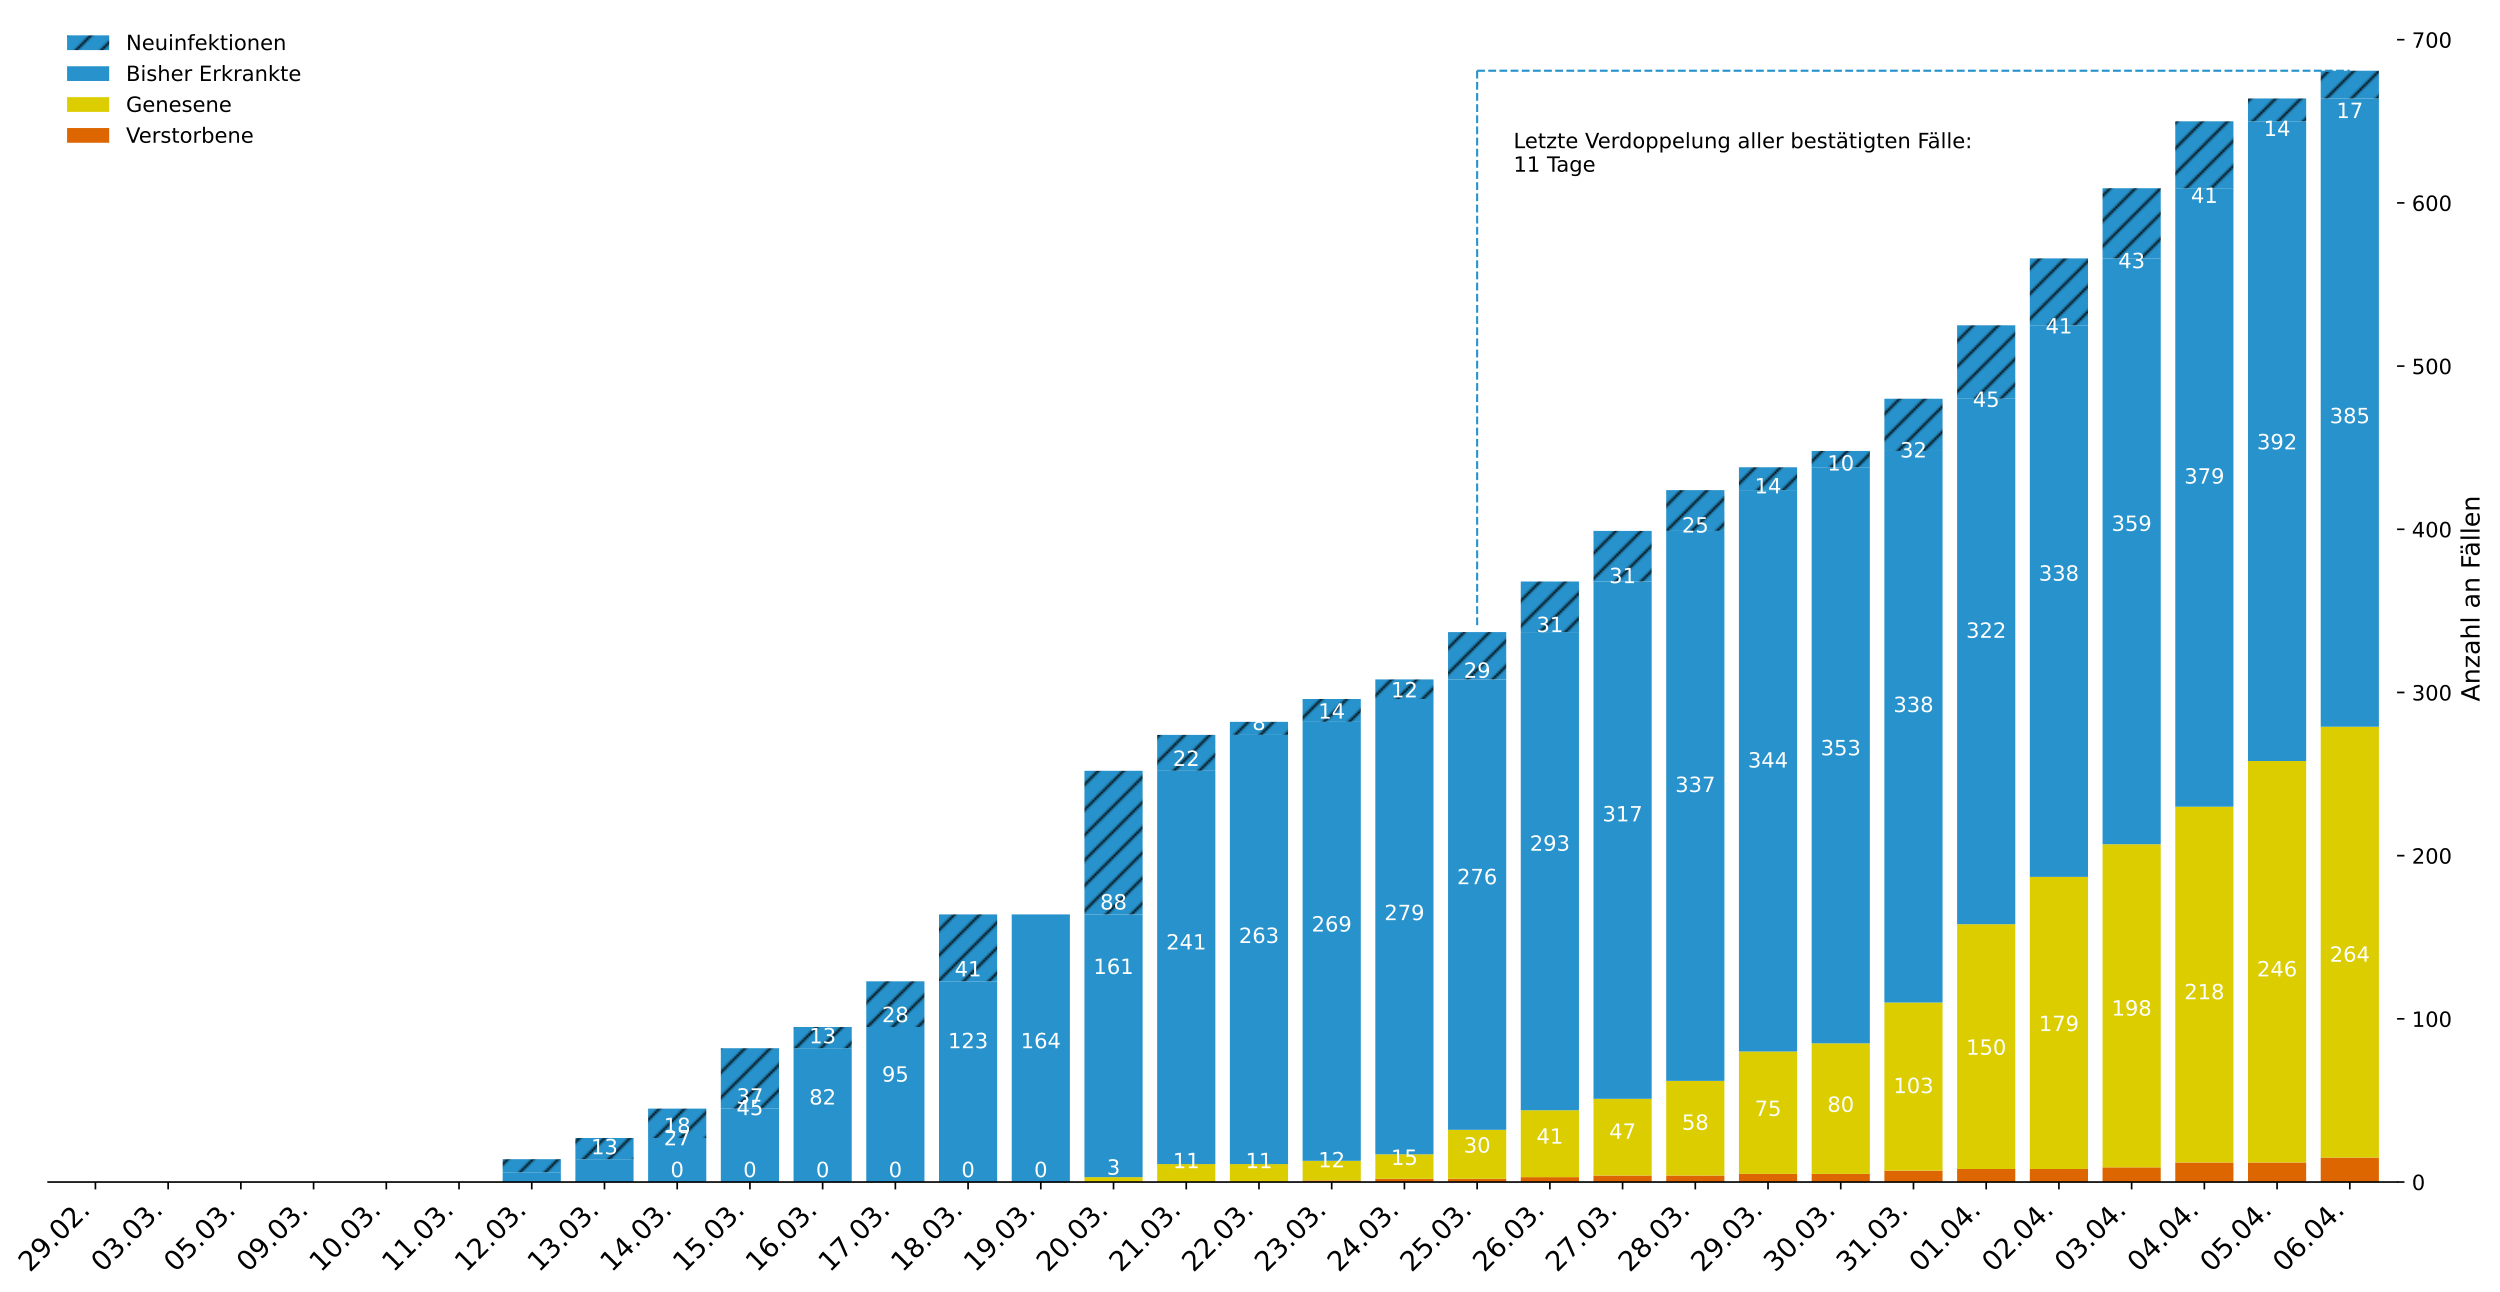 <?xml version="1.0" encoding="utf-8" standalone="no"?>
<!DOCTYPE svg PUBLIC "-//W3C//DTD SVG 1.1//EN"
  "http://www.w3.org/Graphics/SVG/1.1/DTD/svg11.dtd">
<!-- Created with matplotlib (https://matplotlib.org/) -->
<svg height="613.934pt" version="1.1" viewBox="0 0 1187.777 613.934" width="1187.777pt" xmlns="http://www.w3.org/2000/svg" xmlns:xlink="http://www.w3.org/1999/xlink">
 <defs>
  <style type="text/css">
*{stroke-linecap:butt;stroke-linejoin:round;}
  </style>
 </defs>
 <g id="figure_1">
  <g id="patch_1">
   <path d="M 0 613.934 
L 1187.777 613.934 
L 1187.777 0 
L 0 0 
z
" style="fill:#ffffff;"/>
  </g>
  <g id="axes_1">
   <g id="patch_2">
    <path d="M 22.876 561.6 
L 1138.876 561.6 
L 1138.876 7.2 
L 22.876 7.2 
z
" style="fill:#ffffff;"/>
   </g>
   <g id="patch_3">
    <path clip-path="url(#p1366f0202a)" d="M 31.514 561.6 
L 59.154 561.6 
L 59.154 561.6 
L 31.514 561.6 
z
" style="fill:url(#h545ad71b85);"/>
   </g>
   <g id="patch_4">
    <path clip-path="url(#p1366f0202a)" d="M 66.065 561.6 
L 93.706 561.6 
L 93.706 561.6 
L 66.065 561.6 
z
" style="fill:url(#h545ad71b85);"/>
   </g>
   <g id="patch_5">
    <path clip-path="url(#p1366f0202a)" d="M 100.616 561.6 
L 128.257 561.6 
L 128.257 561.6 
L 100.616 561.6 
z
" style="fill:url(#h545ad71b85);"/>
   </g>
   <g id="patch_6">
    <path clip-path="url(#p1366f0202a)" d="M 135.167 561.6 
L 162.808 561.6 
L 162.808 561.6 
L 135.167 561.6 
z
" style="fill:url(#h545ad71b85);"/>
   </g>
   <g id="patch_7">
    <path clip-path="url(#p1366f0202a)" d="M 169.718 561.6 
L 197.359 561.6 
L 197.359 561.6 
L 169.718 561.6 
z
" style="fill:url(#h545ad71b85);"/>
   </g>
   <g id="patch_8">
    <path clip-path="url(#p1366f0202a)" d="M 204.269 561.6 
L 231.91 561.6 
L 231.91 561.6 
L 204.269 561.6 
z
" style="fill:url(#h545ad71b85);"/>
   </g>
   <g id="patch_9">
    <path clip-path="url(#p1366f0202a)" d="M 238.82 561.6 
L 266.461 561.6 
L 266.461 561.6 
L 238.82 561.6 
z
" style="fill:url(#h545ad71b85);"/>
   </g>
   <g id="patch_10">
    <path clip-path="url(#p1366f0202a)" d="M 273.371 561.6 
L 301.012 561.6 
L 301.012 561.6 
L 273.371 561.6 
z
" style="fill:url(#h545ad71b85);"/>
   </g>
   <g id="patch_11">
    <path clip-path="url(#p1366f0202a)" d="M 307.922 561.6 
L 335.563 561.6 
L 335.563 561.6 
L 307.922 561.6 
z
" style="fill:url(#h545ad71b85);"/>
   </g>
   <g id="patch_12">
    <path clip-path="url(#p1366f0202a)" d="M 342.473 561.6 
L 370.114 561.6 
L 370.114 561.6 
L 342.473 561.6 
z
" style="fill:url(#h545ad71b85);"/>
   </g>
   <g id="patch_13">
    <path clip-path="url(#p1366f0202a)" d="M 377.024 561.6 
L 404.665 561.6 
L 404.665 561.6 
L 377.024 561.6 
z
" style="fill:url(#h545ad71b85);"/>
   </g>
   <g id="patch_14">
    <path clip-path="url(#p1366f0202a)" d="M 411.576 561.6 
L 439.216 561.6 
L 439.216 561.6 
L 411.576 561.6 
z
" style="fill:url(#h545ad71b85);"/>
   </g>
   <g id="patch_15">
    <path clip-path="url(#p1366f0202a)" d="M 446.127 561.6 
L 473.767 561.6 
L 473.767 561.6 
L 446.127 561.6 
z
" style="fill:url(#h545ad71b85);"/>
   </g>
   <g id="patch_16">
    <path clip-path="url(#p1366f0202a)" d="M 480.678 561.6 
L 508.319 561.6 
L 508.319 561.6 
L 480.678 561.6 
z
" style="fill:url(#h545ad71b85);"/>
   </g>
   <g id="patch_17">
    <path clip-path="url(#p1366f0202a)" d="M 515.229 561.6 
L 542.87 561.6 
L 542.87 561.6 
L 515.229 561.6 
z
" style="fill:url(#h545ad71b85);"/>
   </g>
   <g id="patch_18">
    <path clip-path="url(#p1366f0202a)" d="M 549.78 561.6 
L 577.421 561.6 
L 577.421 561.6 
L 549.78 561.6 
z
" style="fill:url(#h545ad71b85);"/>
   </g>
   <g id="patch_19">
    <path clip-path="url(#p1366f0202a)" d="M 584.331 561.6 
L 611.972 561.6 
L 611.972 561.6 
L 584.331 561.6 
z
" style="fill:url(#h545ad71b85);"/>
   </g>
   <g id="patch_20">
    <path clip-path="url(#p1366f0202a)" d="M 618.882 561.6 
L 646.523 561.6 
L 646.523 560.825 
L 618.882 560.825 
z
" style="fill:url(#h545ad71b85);"/>
   </g>
   <g id="patch_21">
    <path clip-path="url(#p1366f0202a)" d="M 653.433 561.6 
L 681.074 561.6 
L 681.074 560.049 
L 653.433 560.049 
z
" style="fill:url(#h545ad71b85);"/>
   </g>
   <g id="patch_22">
    <path clip-path="url(#p1366f0202a)" d="M 687.984 561.6 
L 715.625 561.6 
L 715.625 560.049 
L 687.984 560.049 
z
" style="fill:url(#h545ad71b85);"/>
   </g>
   <g id="patch_23">
    <path clip-path="url(#p1366f0202a)" d="M 722.535 561.6 
L 750.176 561.6 
L 750.176 559.274 
L 722.535 559.274 
z
" style="fill:url(#h545ad71b85);"/>
   </g>
   <g id="patch_24">
    <path clip-path="url(#p1366f0202a)" d="M 757.086 561.6 
L 784.727 561.6 
L 784.727 558.499 
L 757.086 558.499 
z
" style="fill:url(#h545ad71b85);"/>
   </g>
   <g id="patch_25">
    <path clip-path="url(#p1366f0202a)" d="M 791.637 561.6 
L 819.278 561.6 
L 819.278 558.499 
L 791.637 558.499 
z
" style="fill:url(#h545ad71b85);"/>
   </g>
   <g id="patch_26">
    <path clip-path="url(#p1366f0202a)" d="M 826.189 561.6 
L 853.829 561.6 
L 853.829 557.723 
L 826.189 557.723 
z
" style="fill:url(#h545ad71b85);"/>
   </g>
   <g id="patch_27">
    <path clip-path="url(#p1366f0202a)" d="M 860.74 561.6 
L 888.38 561.6 
L 888.38 557.723 
L 860.74 557.723 
z
" style="fill:url(#h545ad71b85);"/>
   </g>
   <g id="patch_28">
    <path clip-path="url(#p1366f0202a)" d="M 895.291 561.6 
L 922.932 561.6 
L 922.932 556.173 
L 895.291 556.173 
z
" style="fill:url(#h545ad71b85);"/>
   </g>
   <g id="patch_29">
    <path clip-path="url(#p1366f0202a)" d="M 929.842 561.6 
L 957.483 561.6 
L 957.483 555.397 
L 929.842 555.397 
z
" style="fill:url(#h545ad71b85);"/>
   </g>
   <g id="patch_30">
    <path clip-path="url(#p1366f0202a)" d="M 964.393 561.6 
L 992.034 561.6 
L 992.034 555.397 
L 964.393 555.397 
z
" style="fill:url(#h545ad71b85);"/>
   </g>
   <g id="patch_31">
    <path clip-path="url(#p1366f0202a)" d="M 998.944 561.6 
L 1026.585 561.6 
L 1026.585 554.622 
L 998.944 554.622 
z
" style="fill:url(#h545ad71b85);"/>
   </g>
   <g id="patch_32">
    <path clip-path="url(#p1366f0202a)" d="M 1033.495 561.6 
L 1061.136 561.6 
L 1061.136 552.296 
L 1033.495 552.296 
z
" style="fill:url(#h545ad71b85);"/>
   </g>
   <g id="patch_33">
    <path clip-path="url(#p1366f0202a)" d="M 1068.046 561.6 
L 1095.687 561.6 
L 1095.687 552.296 
L 1068.046 552.296 
z
" style="fill:url(#h545ad71b85);"/>
   </g>
   <g id="patch_34">
    <path clip-path="url(#p1366f0202a)" d="M 1102.597 561.6 
L 1130.238 561.6 
L 1130.238 549.97 
L 1102.597 549.97 
z
" style="fill:url(#h545ad71b85);"/>
   </g>
   <g id="patch_35">
    <path clip-path="url(#p1366f0202a)" d="M 31.514 561.6 
L 59.154 561.6 
L 59.154 561.6 
L 31.514 561.6 
z
" style="fill:url(#h3506023af1);"/>
   </g>
   <g id="patch_36">
    <path clip-path="url(#p1366f0202a)" d="M 66.065 561.6 
L 93.706 561.6 
L 93.706 561.6 
L 66.065 561.6 
z
" style="fill:url(#h3506023af1);"/>
   </g>
   <g id="patch_37">
    <path clip-path="url(#p1366f0202a)" d="M 100.616 561.6 
L 128.257 561.6 
L 128.257 561.6 
L 100.616 561.6 
z
" style="fill:url(#h3506023af1);"/>
   </g>
   <g id="patch_38">
    <path clip-path="url(#p1366f0202a)" d="M 135.167 561.6 
L 162.808 561.6 
L 162.808 561.6 
L 135.167 561.6 
z
" style="fill:url(#h3506023af1);"/>
   </g>
   <g id="patch_39">
    <path clip-path="url(#p1366f0202a)" d="M 169.718 561.6 
L 197.359 561.6 
L 197.359 561.6 
L 169.718 561.6 
z
" style="fill:url(#h3506023af1);"/>
   </g>
   <g id="patch_40">
    <path clip-path="url(#p1366f0202a)" d="M 204.269 561.6 
L 231.91 561.6 
L 231.91 561.6 
L 204.269 561.6 
z
" style="fill:url(#h3506023af1);"/>
   </g>
   <g id="patch_41">
    <path clip-path="url(#p1366f0202a)" d="M 238.82 561.6 
L 266.461 561.6 
L 266.461 561.6 
L 238.82 561.6 
z
" style="fill:url(#h3506023af1);"/>
   </g>
   <g id="patch_42">
    <path clip-path="url(#p1366f0202a)" d="M 273.371 561.6 
L 301.012 561.6 
L 301.012 561.6 
L 273.371 561.6 
z
" style="fill:url(#h3506023af1);"/>
   </g>
   <g id="patch_43">
    <path clip-path="url(#p1366f0202a)" d="M 307.922 561.6 
L 335.563 561.6 
L 335.563 561.6 
L 307.922 561.6 
z
" style="fill:url(#h3506023af1);"/>
   </g>
   <g id="patch_44">
    <path clip-path="url(#p1366f0202a)" d="M 342.473 561.6 
L 370.114 561.6 
L 370.114 561.6 
L 342.473 561.6 
z
" style="fill:url(#h3506023af1);"/>
   </g>
   <g id="patch_45">
    <path clip-path="url(#p1366f0202a)" d="M 377.024 561.6 
L 404.665 561.6 
L 404.665 561.6 
L 377.024 561.6 
z
" style="fill:url(#h3506023af1);"/>
   </g>
   <g id="patch_46">
    <path clip-path="url(#p1366f0202a)" d="M 411.576 561.6 
L 439.216 561.6 
L 439.216 561.6 
L 411.576 561.6 
z
" style="fill:url(#h3506023af1);"/>
   </g>
   <g id="patch_47">
    <path clip-path="url(#p1366f0202a)" d="M 446.127 561.6 
L 473.767 561.6 
L 473.767 561.6 
L 446.127 561.6 
z
" style="fill:url(#h3506023af1);"/>
   </g>
   <g id="patch_48">
    <path clip-path="url(#p1366f0202a)" d="M 480.678 561.6 
L 508.319 561.6 
L 508.319 561.6 
L 480.678 561.6 
z
" style="fill:url(#h3506023af1);"/>
   </g>
   <g id="patch_49">
    <path clip-path="url(#p1366f0202a)" d="M 515.229 561.6 
L 542.87 561.6 
L 542.87 559.274 
L 515.229 559.274 
z
" style="fill:url(#h3506023af1);"/>
   </g>
   <g id="patch_50">
    <path clip-path="url(#p1366f0202a)" d="M 549.78 561.6 
L 577.421 561.6 
L 577.421 553.071 
L 549.78 553.071 
z
" style="fill:url(#h3506023af1);"/>
   </g>
   <g id="patch_51">
    <path clip-path="url(#p1366f0202a)" d="M 584.331 561.6 
L 611.972 561.6 
L 611.972 553.071 
L 584.331 553.071 
z
" style="fill:url(#h3506023af1);"/>
   </g>
   <g id="patch_52">
    <path clip-path="url(#p1366f0202a)" d="M 618.882 560.825 
L 646.523 560.825 
L 646.523 551.521 
L 618.882 551.521 
z
" style="fill:url(#h3506023af1);"/>
   </g>
   <g id="patch_53">
    <path clip-path="url(#p1366f0202a)" d="M 653.433 560.049 
L 681.074 560.049 
L 681.074 548.419 
L 653.433 548.419 
z
" style="fill:url(#h3506023af1);"/>
   </g>
   <g id="patch_54">
    <path clip-path="url(#p1366f0202a)" d="M 687.984 560.049 
L 715.625 560.049 
L 715.625 536.789 
L 687.984 536.789 
z
" style="fill:url(#h3506023af1);"/>
   </g>
   <g id="patch_55">
    <path clip-path="url(#p1366f0202a)" d="M 722.535 559.274 
L 750.176 559.274 
L 750.176 527.485 
L 722.535 527.485 
z
" style="fill:url(#h3506023af1);"/>
   </g>
   <g id="patch_56">
    <path clip-path="url(#p1366f0202a)" d="M 757.086 558.499 
L 784.727 558.499 
L 784.727 522.058 
L 757.086 522.058 
z
" style="fill:url(#h3506023af1);"/>
   </g>
   <g id="patch_57">
    <path clip-path="url(#p1366f0202a)" d="M 791.637 558.499 
L 819.278 558.499 
L 819.278 513.53 
L 791.637 513.53 
z
" style="fill:url(#h3506023af1);"/>
   </g>
   <g id="patch_58">
    <path clip-path="url(#p1366f0202a)" d="M 826.189 557.723 
L 853.829 557.723 
L 853.829 499.574 
L 826.189 499.574 
z
" style="fill:url(#h3506023af1);"/>
   </g>
   <g id="patch_59">
    <path clip-path="url(#p1366f0202a)" d="M 860.74 557.723 
L 888.38 557.723 
L 888.38 495.697 
L 860.74 495.697 
z
" style="fill:url(#h3506023af1);"/>
   </g>
   <g id="patch_60">
    <path clip-path="url(#p1366f0202a)" d="M 895.291 556.173 
L 922.932 556.173 
L 922.932 476.314 
L 895.291 476.314 
z
" style="fill:url(#h3506023af1);"/>
   </g>
   <g id="patch_61">
    <path clip-path="url(#p1366f0202a)" d="M 929.842 555.397 
L 957.483 555.397 
L 957.483 439.098 
L 929.842 439.098 
z
" style="fill:url(#h3506023af1);"/>
   </g>
   <g id="patch_62">
    <path clip-path="url(#p1366f0202a)" d="M 964.393 555.397 
L 992.034 555.397 
L 992.034 416.613 
L 964.393 416.613 
z
" style="fill:url(#h3506023af1);"/>
   </g>
   <g id="patch_63">
    <path clip-path="url(#p1366f0202a)" d="M 998.944 554.622 
L 1026.585 554.622 
L 1026.585 401.107 
L 998.944 401.107 
z
" style="fill:url(#h3506023af1);"/>
   </g>
   <g id="patch_64">
    <path clip-path="url(#p1366f0202a)" d="M 1033.495 552.296 
L 1061.136 552.296 
L 1061.136 383.274 
L 1033.495 383.274 
z
" style="fill:url(#h3506023af1);"/>
   </g>
   <g id="patch_65">
    <path clip-path="url(#p1366f0202a)" d="M 1068.046 552.296 
L 1095.687 552.296 
L 1095.687 361.565 
L 1068.046 361.565 
z
" style="fill:url(#h3506023af1);"/>
   </g>
   <g id="patch_66">
    <path clip-path="url(#p1366f0202a)" d="M 1102.597 549.97 
L 1130.238 549.97 
L 1130.238 345.283 
L 1102.597 345.283 
z
" style="fill:url(#h3506023af1);"/>
   </g>
   <g id="patch_67">
    <path clip-path="url(#p1366f0202a)" d="M 31.514 561.6 
L 59.154 561.6 
L 59.154 561.6 
L 31.514 561.6 
z
" style="fill:url(#h833ae74fa6);"/>
   </g>
   <g id="patch_68">
    <path clip-path="url(#p1366f0202a)" d="M 66.065 561.6 
L 93.706 561.6 
L 93.706 561.6 
L 66.065 561.6 
z
" style="fill:url(#h833ae74fa6);"/>
   </g>
   <g id="patch_69">
    <path clip-path="url(#p1366f0202a)" d="M 100.616 561.6 
L 128.257 561.6 
L 128.257 561.6 
L 100.616 561.6 
z
" style="fill:url(#h833ae74fa6);"/>
   </g>
   <g id="patch_70">
    <path clip-path="url(#p1366f0202a)" d="M 135.167 561.6 
L 162.808 561.6 
L 162.808 561.6 
L 135.167 561.6 
z
" style="fill:url(#h833ae74fa6);"/>
   </g>
   <g id="patch_71">
    <path clip-path="url(#p1366f0202a)" d="M 169.718 561.6 
L 197.359 561.6 
L 197.359 561.6 
L 169.718 561.6 
z
" style="fill:url(#h833ae74fa6);"/>
   </g>
   <g id="patch_72">
    <path clip-path="url(#p1366f0202a)" d="M 204.269 561.6 
L 231.91 561.6 
L 231.91 561.6 
L 204.269 561.6 
z
" style="fill:url(#h833ae74fa6);"/>
   </g>
   <g id="patch_73">
    <path clip-path="url(#p1366f0202a)" d="M 238.82 561.6 
L 266.461 561.6 
L 266.461 556.948 
L 238.82 556.948 
z
" style="fill:url(#h833ae74fa6);"/>
   </g>
   <g id="patch_74">
    <path clip-path="url(#p1366f0202a)" d="M 273.371 561.6 
L 301.012 561.6 
L 301.012 550.745 
L 273.371 550.745 
z
" style="fill:url(#h833ae74fa6);"/>
   </g>
   <g id="patch_75">
    <path clip-path="url(#p1366f0202a)" d="M 307.922 561.6 
L 335.563 561.6 
L 335.563 540.666 
L 307.922 540.666 
z
" style="fill:url(#h833ae74fa6);"/>
   </g>
   <g id="patch_76">
    <path clip-path="url(#p1366f0202a)" d="M 342.473 561.6 
L 370.114 561.6 
L 370.114 526.71 
L 342.473 526.71 
z
" style="fill:url(#h833ae74fa6);"/>
   </g>
   <g id="patch_77">
    <path clip-path="url(#p1366f0202a)" d="M 377.024 561.6 
L 404.665 561.6 
L 404.665 498.023 
L 377.024 498.023 
z
" style="fill:url(#h833ae74fa6);"/>
   </g>
   <g id="patch_78">
    <path clip-path="url(#p1366f0202a)" d="M 411.576 561.6 
L 439.216 561.6 
L 439.216 487.944 
L 411.576 487.944 
z
" style="fill:url(#h833ae74fa6);"/>
   </g>
   <g id="patch_79">
    <path clip-path="url(#p1366f0202a)" d="M 446.127 561.6 
L 473.767 561.6 
L 473.767 466.234 
L 446.127 466.234 
z
" style="fill:url(#h833ae74fa6);"/>
   </g>
   <g id="patch_80">
    <path clip-path="url(#p1366f0202a)" d="M 480.678 561.6 
L 508.319 561.6 
L 508.319 434.446 
L 480.678 434.446 
z
" style="fill:url(#h833ae74fa6);"/>
   </g>
   <g id="patch_81">
    <path clip-path="url(#p1366f0202a)" d="M 515.229 559.274 
L 542.87 559.274 
L 542.87 434.446 
L 515.229 434.446 
z
" style="fill:url(#h833ae74fa6);"/>
   </g>
   <g id="patch_82">
    <path clip-path="url(#p1366f0202a)" d="M 549.78 553.071 
L 577.421 553.071 
L 577.421 366.217 
L 549.78 366.217 
z
" style="fill:url(#h833ae74fa6);"/>
   </g>
   <g id="patch_83">
    <path clip-path="url(#p1366f0202a)" d="M 584.331 553.071 
L 611.972 553.071 
L 611.972 349.159 
L 584.331 349.159 
z
" style="fill:url(#h833ae74fa6);"/>
   </g>
   <g id="patch_84">
    <path clip-path="url(#p1366f0202a)" d="M 618.882 551.521 
L 646.523 551.521 
L 646.523 342.957 
L 618.882 342.957 
z
" style="fill:url(#h833ae74fa6);"/>
   </g>
   <g id="patch_85">
    <path clip-path="url(#p1366f0202a)" d="M 653.433 548.419 
L 681.074 548.419 
L 681.074 332.102 
L 653.433 332.102 
z
" style="fill:url(#h833ae74fa6);"/>
   </g>
   <g id="patch_86">
    <path clip-path="url(#p1366f0202a)" d="M 687.984 536.789 
L 715.625 536.789 
L 715.625 322.798 
L 687.984 322.798 
z
" style="fill:url(#h833ae74fa6);"/>
   </g>
   <g id="patch_87">
    <path clip-path="url(#p1366f0202a)" d="M 722.535 527.485 
L 750.176 527.485 
L 750.176 300.314 
L 722.535 300.314 
z
" style="fill:url(#h833ae74fa6);"/>
   </g>
   <g id="patch_88">
    <path clip-path="url(#p1366f0202a)" d="M 757.086 522.058 
L 784.727 522.058 
L 784.727 276.278 
L 757.086 276.278 
z
" style="fill:url(#h833ae74fa6);"/>
   </g>
   <g id="patch_89">
    <path clip-path="url(#p1366f0202a)" d="M 791.637 513.53 
L 819.278 513.53 
L 819.278 252.243 
L 791.637 252.243 
z
" style="fill:url(#h833ae74fa6);"/>
   </g>
   <g id="patch_90">
    <path clip-path="url(#p1366f0202a)" d="M 826.189 499.574 
L 853.829 499.574 
L 853.829 232.86 
L 826.189 232.86 
z
" style="fill:url(#h833ae74fa6);"/>
   </g>
   <g id="patch_91">
    <path clip-path="url(#p1366f0202a)" d="M 860.74 495.697 
L 888.38 495.697 
L 888.38 222.005 
L 860.74 222.005 
z
" style="fill:url(#h833ae74fa6);"/>
   </g>
   <g id="patch_92">
    <path clip-path="url(#p1366f0202a)" d="M 895.291 476.314 
L 922.932 476.314 
L 922.932 214.252 
L 895.291 214.252 
z
" style="fill:url(#h833ae74fa6);"/>
   </g>
   <g id="patch_93">
    <path clip-path="url(#p1366f0202a)" d="M 929.842 439.098 
L 957.483 439.098 
L 957.483 189.441 
L 929.842 189.441 
z
" style="fill:url(#h833ae74fa6);"/>
   </g>
   <g id="patch_94">
    <path clip-path="url(#p1366f0202a)" d="M 964.393 416.613 
L 992.034 416.613 
L 992.034 154.552 
L 964.393 154.552 
z
" style="fill:url(#h833ae74fa6);"/>
   </g>
   <g id="patch_95">
    <path clip-path="url(#p1366f0202a)" d="M 998.944 401.107 
L 1026.585 401.107 
L 1026.585 122.763 
L 998.944 122.763 
z
" style="fill:url(#h833ae74fa6);"/>
   </g>
   <g id="patch_96">
    <path clip-path="url(#p1366f0202a)" d="M 1033.495 383.274 
L 1061.136 383.274 
L 1061.136 89.424 
L 1033.495 89.424 
z
" style="fill:url(#h833ae74fa6);"/>
   </g>
   <g id="patch_97">
    <path clip-path="url(#p1366f0202a)" d="M 1068.046 361.565 
L 1095.687 361.565 
L 1095.687 57.635 
L 1068.046 57.635 
z
" style="fill:url(#h833ae74fa6);"/>
   </g>
   <g id="patch_98">
    <path clip-path="url(#p1366f0202a)" d="M 1102.597 345.283 
L 1130.238 345.283 
L 1130.238 46.781 
L 1102.597 46.781 
z
" style="fill:url(#h833ae74fa6);"/>
   </g>
   <g id="patch_99">
    <path clip-path="url(#p1366f0202a)" d="M 31.514 561.6 
L 59.154 561.6 
L 59.154 561.6 
L 31.514 561.6 
z
" style="fill:url(#h8275ef56f7);"/>
   </g>
   <g id="patch_100">
    <path clip-path="url(#p1366f0202a)" d="M 66.065 561.6 
L 93.706 561.6 
L 93.706 561.6 
L 66.065 561.6 
z
" style="fill:url(#h8275ef56f7);"/>
   </g>
   <g id="patch_101">
    <path clip-path="url(#p1366f0202a)" d="M 100.616 561.6 
L 128.257 561.6 
L 128.257 561.6 
L 100.616 561.6 
z
" style="fill:url(#h8275ef56f7);"/>
   </g>
   <g id="patch_102">
    <path clip-path="url(#p1366f0202a)" d="M 135.167 561.6 
L 162.808 561.6 
L 162.808 561.6 
L 135.167 561.6 
z
" style="fill:url(#h8275ef56f7);"/>
   </g>
   <g id="patch_103">
    <path clip-path="url(#p1366f0202a)" d="M 169.718 561.6 
L 197.359 561.6 
L 197.359 561.6 
L 169.718 561.6 
z
" style="fill:url(#h8275ef56f7);"/>
   </g>
   <g id="patch_104">
    <path clip-path="url(#p1366f0202a)" d="M 204.269 561.6 
L 231.91 561.6 
L 231.91 561.6 
L 204.269 561.6 
z
" style="fill:url(#h8275ef56f7);"/>
   </g>
   <g id="patch_105">
    <path clip-path="url(#p1366f0202a)" d="M 238.82 556.948 
L 266.461 556.948 
L 266.461 550.745 
L 238.82 550.745 
z
" style="fill:url(#h8275ef56f7);"/>
   </g>
   <g id="patch_106">
    <path clip-path="url(#p1366f0202a)" d="M 273.371 550.745 
L 301.012 550.745 
L 301.012 540.666 
L 273.371 540.666 
z
" style="fill:url(#h8275ef56f7);"/>
   </g>
   <g id="patch_107">
    <path clip-path="url(#p1366f0202a)" d="M 307.922 540.666 
L 335.563 540.666 
L 335.563 526.71 
L 307.922 526.71 
z
" style="fill:url(#h8275ef56f7);"/>
   </g>
   <g id="patch_108">
    <path clip-path="url(#p1366f0202a)" d="M 342.473 526.71 
L 370.114 526.71 
L 370.114 498.023 
L 342.473 498.023 
z
" style="fill:url(#h8275ef56f7);"/>
   </g>
   <g id="patch_109">
    <path clip-path="url(#p1366f0202a)" d="M 377.024 498.023 
L 404.665 498.023 
L 404.665 487.944 
L 377.024 487.944 
z
" style="fill:url(#h8275ef56f7);"/>
   </g>
   <g id="patch_110">
    <path clip-path="url(#p1366f0202a)" d="M 411.576 487.944 
L 439.216 487.944 
L 439.216 466.234 
L 411.576 466.234 
z
" style="fill:url(#h8275ef56f7);"/>
   </g>
   <g id="patch_111">
    <path clip-path="url(#p1366f0202a)" d="M 446.127 466.234 
L 473.767 466.234 
L 473.767 434.446 
L 446.127 434.446 
z
" style="fill:url(#h8275ef56f7);"/>
   </g>
   <g id="patch_112">
    <path clip-path="url(#p1366f0202a)" d="M 480.678 561.6 
L 508.319 561.6 
L 508.319 561.6 
L 480.678 561.6 
z
" style="fill:url(#h8275ef56f7);"/>
   </g>
   <g id="patch_113">
    <path clip-path="url(#p1366f0202a)" d="M 515.229 434.446 
L 542.87 434.446 
L 542.87 366.217 
L 515.229 366.217 
z
" style="fill:url(#h8275ef56f7);"/>
   </g>
   <g id="patch_114">
    <path clip-path="url(#p1366f0202a)" d="M 549.78 366.217 
L 577.421 366.217 
L 577.421 349.159 
L 549.78 349.159 
z
" style="fill:url(#h8275ef56f7);"/>
   </g>
   <g id="patch_115">
    <path clip-path="url(#p1366f0202a)" d="M 584.331 349.159 
L 611.972 349.159 
L 611.972 342.957 
L 584.331 342.957 
z
" style="fill:url(#h8275ef56f7);"/>
   </g>
   <g id="patch_116">
    <path clip-path="url(#p1366f0202a)" d="M 618.882 342.957 
L 646.523 342.957 
L 646.523 332.102 
L 618.882 332.102 
z
" style="fill:url(#h8275ef56f7);"/>
   </g>
   <g id="patch_117">
    <path clip-path="url(#p1366f0202a)" d="M 653.433 332.102 
L 681.074 332.102 
L 681.074 322.798 
L 653.433 322.798 
z
" style="fill:url(#h8275ef56f7);"/>
   </g>
   <g id="patch_118">
    <path clip-path="url(#p1366f0202a)" d="M 687.984 322.798 
L 715.625 322.798 
L 715.625 300.314 
L 687.984 300.314 
z
" style="fill:url(#h8275ef56f7);"/>
   </g>
   <g id="patch_119">
    <path clip-path="url(#p1366f0202a)" d="M 722.535 300.314 
L 750.176 300.314 
L 750.176 276.278 
L 722.535 276.278 
z
" style="fill:url(#h8275ef56f7);"/>
   </g>
   <g id="patch_120">
    <path clip-path="url(#p1366f0202a)" d="M 757.086 276.278 
L 784.727 276.278 
L 784.727 252.243 
L 757.086 252.243 
z
" style="fill:url(#h8275ef56f7);"/>
   </g>
   <g id="patch_121">
    <path clip-path="url(#p1366f0202a)" d="M 791.637 252.243 
L 819.278 252.243 
L 819.278 232.86 
L 791.637 232.86 
z
" style="fill:url(#h8275ef56f7);"/>
   </g>
   <g id="patch_122">
    <path clip-path="url(#p1366f0202a)" d="M 826.189 232.86 
L 853.829 232.86 
L 853.829 222.005 
L 826.189 222.005 
z
" style="fill:url(#h8275ef56f7);"/>
   </g>
   <g id="patch_123">
    <path clip-path="url(#p1366f0202a)" d="M 860.74 222.005 
L 888.38 222.005 
L 888.38 214.252 
L 860.74 214.252 
z
" style="fill:url(#h8275ef56f7);"/>
   </g>
   <g id="patch_124">
    <path clip-path="url(#p1366f0202a)" d="M 895.291 214.252 
L 922.932 214.252 
L 922.932 189.441 
L 895.291 189.441 
z
" style="fill:url(#h8275ef56f7);"/>
   </g>
   <g id="patch_125">
    <path clip-path="url(#p1366f0202a)" d="M 929.842 189.441 
L 957.483 189.441 
L 957.483 154.552 
L 929.842 154.552 
z
" style="fill:url(#h8275ef56f7);"/>
   </g>
   <g id="patch_126">
    <path clip-path="url(#p1366f0202a)" d="M 964.393 154.552 
L 992.034 154.552 
L 992.034 122.763 
L 964.393 122.763 
z
" style="fill:url(#h8275ef56f7);"/>
   </g>
   <g id="patch_127">
    <path clip-path="url(#p1366f0202a)" d="M 998.944 122.763 
L 1026.585 122.763 
L 1026.585 89.424 
L 998.944 89.424 
z
" style="fill:url(#h8275ef56f7);"/>
   </g>
   <g id="patch_128">
    <path clip-path="url(#p1366f0202a)" d="M 1033.495 89.424 
L 1061.136 89.424 
L 1061.136 57.635 
L 1033.495 57.635 
z
" style="fill:url(#h8275ef56f7);"/>
   </g>
   <g id="patch_129">
    <path clip-path="url(#p1366f0202a)" d="M 1068.046 57.635 
L 1095.687 57.635 
L 1095.687 46.781 
L 1068.046 46.781 
z
" style="fill:url(#h8275ef56f7);"/>
   </g>
   <g id="patch_130">
    <path clip-path="url(#p1366f0202a)" d="M 1102.597 46.781 
L 1130.238 46.781 
L 1130.238 33.6 
L 1102.597 33.6 
z
" style="fill:url(#h8275ef56f7);"/>
   </g>
   <g id="matplotlib.axis_1">
    <g id="xtick_1">
     <g id="line2d_1">
      <defs>
       <path d="M 0 0 
L 0 3.5 
" id="m08189d7709" style="stroke:#000000;stroke-width:0.8;"/>
      </defs>
      <g>
       <use style="stroke:#000000;stroke-width:0.8;" x="45.334" xlink:href="#m08189d7709" y="561.6"/>
      </g>
     </g>
     <g id="text_1">
      <!-- 29.02. -->
      <defs>
       <path d="M 19.188 8.297 
L 53.609 8.297 
L 53.609 0 
L 7.328 0 
L 7.328 8.297 
Q 12.938 14.109 22.625 23.891 
Q 32.328 33.688 34.812 36.531 
Q 39.547 41.844 41.422 45.531 
Q 43.312 49.219 43.312 52.781 
Q 43.312 58.594 39.234 62.25 
Q 35.156 65.922 28.609 65.922 
Q 23.969 65.922 18.812 64.312 
Q 13.672 62.703 7.812 59.422 
L 7.812 69.391 
Q 13.766 71.781 18.938 73 
Q 24.125 74.219 28.422 74.219 
Q 39.75 74.219 46.484 68.547 
Q 53.219 62.891 53.219 53.422 
Q 53.219 48.922 51.531 44.891 
Q 49.859 40.875 45.406 35.406 
Q 44.188 33.984 37.641 27.219 
Q 31.109 20.453 19.188 8.297 
z
" id="DejaVuSans-50"/>
       <path d="M 10.984 1.516 
L 10.984 10.5 
Q 14.703 8.734 18.5 7.812 
Q 22.312 6.891 25.984 6.891 
Q 35.75 6.891 40.891 13.453 
Q 46.047 20.016 46.781 33.406 
Q 43.953 29.203 39.594 26.953 
Q 35.25 24.703 29.984 24.703 
Q 19.047 24.703 12.672 31.312 
Q 6.297 37.938 6.297 49.422 
Q 6.297 60.641 12.938 67.422 
Q 19.578 74.219 30.609 74.219 
Q 43.266 74.219 49.922 64.516 
Q 56.594 54.828 56.594 36.375 
Q 56.594 19.141 48.406 8.859 
Q 40.234 -1.422 26.422 -1.422 
Q 22.703 -1.422 18.891 -0.688 
Q 15.094 0.047 10.984 1.516 
z
M 30.609 32.422 
Q 37.25 32.422 41.125 36.953 
Q 45.016 41.5 45.016 49.422 
Q 45.016 57.281 41.125 61.844 
Q 37.25 66.406 30.609 66.406 
Q 23.969 66.406 20.094 61.844 
Q 16.219 57.281 16.219 49.422 
Q 16.219 41.5 20.094 36.953 
Q 23.969 32.422 30.609 32.422 
z
" id="DejaVuSans-57"/>
       <path d="M 10.688 12.406 
L 21 12.406 
L 21 0 
L 10.688 0 
z
" id="DejaVuSans-46"/>
       <path d="M 31.781 66.406 
Q 24.172 66.406 20.328 58.906 
Q 16.5 51.422 16.5 36.375 
Q 16.5 21.391 20.328 13.891 
Q 24.172 6.391 31.781 6.391 
Q 39.453 6.391 43.281 13.891 
Q 47.125 21.391 47.125 36.375 
Q 47.125 51.422 43.281 58.906 
Q 39.453 66.406 31.781 66.406 
z
M 31.781 74.219 
Q 44.047 74.219 50.516 64.516 
Q 56.984 54.828 56.984 36.375 
Q 56.984 17.969 50.516 8.266 
Q 44.047 -1.422 31.781 -1.422 
Q 19.531 -1.422 13.062 8.266 
Q 6.594 17.969 6.594 36.375 
Q 6.594 54.828 13.062 64.516 
Q 19.531 74.219 31.781 74.219 
z
" id="DejaVuSans-48"/>
      </defs>
      <g transform="translate(14.185 604.822)rotate(-45)scale(0.13 -0.13)">
       <use xlink:href="#DejaVuSans-50"/>
       <use x="63.623" xlink:href="#DejaVuSans-57"/>
       <use x="127.246" xlink:href="#DejaVuSans-46"/>
       <use x="159.033" xlink:href="#DejaVuSans-48"/>
       <use x="222.656" xlink:href="#DejaVuSans-50"/>
       <use x="286.279" xlink:href="#DejaVuSans-46"/>
      </g>
     </g>
    </g>
    <g id="xtick_2">
     <g id="line2d_2">
      <g>
       <use style="stroke:#000000;stroke-width:0.8;" x="79.885" xlink:href="#m08189d7709" y="561.6"/>
      </g>
     </g>
     <g id="text_2">
      <!-- 03.03. -->
      <defs>
       <path d="M 40.578 39.312 
Q 47.656 37.797 51.625 33 
Q 55.609 28.219 55.609 21.188 
Q 55.609 10.406 48.188 4.484 
Q 40.766 -1.422 27.094 -1.422 
Q 22.516 -1.422 17.656 -0.516 
Q 12.797 0.391 7.625 2.203 
L 7.625 11.719 
Q 11.719 9.328 16.594 8.109 
Q 21.484 6.891 26.812 6.891 
Q 36.078 6.891 40.938 10.547 
Q 45.797 14.203 45.797 21.188 
Q 45.797 27.641 41.281 31.266 
Q 36.766 34.906 28.719 34.906 
L 20.219 34.906 
L 20.219 43.016 
L 29.109 43.016 
Q 36.375 43.016 40.234 45.922 
Q 44.094 48.828 44.094 54.297 
Q 44.094 59.906 40.109 62.906 
Q 36.141 65.922 28.719 65.922 
Q 24.656 65.922 20.016 65.031 
Q 15.375 64.156 9.812 62.312 
L 9.812 71.094 
Q 15.438 72.656 20.344 73.438 
Q 25.25 74.219 29.594 74.219 
Q 40.828 74.219 47.359 69.109 
Q 53.906 64.016 53.906 55.328 
Q 53.906 49.266 50.438 45.094 
Q 46.969 40.922 40.578 39.312 
z
" id="DejaVuSans-51"/>
      </defs>
      <g transform="translate(48.736 604.822)rotate(-45)scale(0.13 -0.13)">
       <use xlink:href="#DejaVuSans-48"/>
       <use x="63.623" xlink:href="#DejaVuSans-51"/>
       <use x="127.246" xlink:href="#DejaVuSans-46"/>
       <use x="159.033" xlink:href="#DejaVuSans-48"/>
       <use x="222.656" xlink:href="#DejaVuSans-51"/>
       <use x="286.279" xlink:href="#DejaVuSans-46"/>
      </g>
     </g>
    </g>
    <g id="xtick_3">
     <g id="line2d_3">
      <g>
       <use style="stroke:#000000;stroke-width:0.8;" x="114.436" xlink:href="#m08189d7709" y="561.6"/>
      </g>
     </g>
     <g id="text_3">
      <!-- 05.03. -->
      <defs>
       <path d="M 10.797 72.906 
L 49.516 72.906 
L 49.516 64.594 
L 19.828 64.594 
L 19.828 46.734 
Q 21.969 47.469 24.109 47.828 
Q 26.266 48.188 28.422 48.188 
Q 40.625 48.188 47.75 41.5 
Q 54.891 34.812 54.891 23.391 
Q 54.891 11.625 47.562 5.094 
Q 40.234 -1.422 26.906 -1.422 
Q 22.312 -1.422 17.547 -0.641 
Q 12.797 0.141 7.719 1.703 
L 7.719 11.625 
Q 12.109 9.234 16.797 8.062 
Q 21.484 6.891 26.703 6.891 
Q 35.156 6.891 40.078 11.328 
Q 45.016 15.766 45.016 23.391 
Q 45.016 31 40.078 35.438 
Q 35.156 39.891 26.703 39.891 
Q 22.75 39.891 18.812 39.016 
Q 14.891 38.141 10.797 36.281 
z
" id="DejaVuSans-53"/>
      </defs>
      <g transform="translate(83.287 604.822)rotate(-45)scale(0.13 -0.13)">
       <use xlink:href="#DejaVuSans-48"/>
       <use x="63.623" xlink:href="#DejaVuSans-53"/>
       <use x="127.246" xlink:href="#DejaVuSans-46"/>
       <use x="159.033" xlink:href="#DejaVuSans-48"/>
       <use x="222.656" xlink:href="#DejaVuSans-51"/>
       <use x="286.279" xlink:href="#DejaVuSans-46"/>
      </g>
     </g>
    </g>
    <g id="xtick_4">
     <g id="line2d_4">
      <g>
       <use style="stroke:#000000;stroke-width:0.8;" x="148.987" xlink:href="#m08189d7709" y="561.6"/>
      </g>
     </g>
     <g id="text_4">
      <!-- 09.03. -->
      <g transform="translate(117.838 604.822)rotate(-45)scale(0.13 -0.13)">
       <use xlink:href="#DejaVuSans-48"/>
       <use x="63.623" xlink:href="#DejaVuSans-57"/>
       <use x="127.246" xlink:href="#DejaVuSans-46"/>
       <use x="159.033" xlink:href="#DejaVuSans-48"/>
       <use x="222.656" xlink:href="#DejaVuSans-51"/>
       <use x="286.279" xlink:href="#DejaVuSans-46"/>
      </g>
     </g>
    </g>
    <g id="xtick_5">
     <g id="line2d_5">
      <g>
       <use style="stroke:#000000;stroke-width:0.8;" x="183.538" xlink:href="#m08189d7709" y="561.6"/>
      </g>
     </g>
     <g id="text_5">
      <!-- 10.03. -->
      <defs>
       <path d="M 12.406 8.297 
L 28.516 8.297 
L 28.516 63.922 
L 10.984 60.406 
L 10.984 69.391 
L 28.422 72.906 
L 38.281 72.906 
L 38.281 8.297 
L 54.391 8.297 
L 54.391 0 
L 12.406 0 
z
" id="DejaVuSans-49"/>
      </defs>
      <g transform="translate(152.389 604.822)rotate(-45)scale(0.13 -0.13)">
       <use xlink:href="#DejaVuSans-49"/>
       <use x="63.623" xlink:href="#DejaVuSans-48"/>
       <use x="127.246" xlink:href="#DejaVuSans-46"/>
       <use x="159.033" xlink:href="#DejaVuSans-48"/>
       <use x="222.656" xlink:href="#DejaVuSans-51"/>
       <use x="286.279" xlink:href="#DejaVuSans-46"/>
      </g>
     </g>
    </g>
    <g id="xtick_6">
     <g id="line2d_6">
      <g>
       <use style="stroke:#000000;stroke-width:0.8;" x="218.089" xlink:href="#m08189d7709" y="561.6"/>
      </g>
     </g>
     <g id="text_6">
      <!-- 11.03. -->
      <g transform="translate(186.94 604.822)rotate(-45)scale(0.13 -0.13)">
       <use xlink:href="#DejaVuSans-49"/>
       <use x="63.623" xlink:href="#DejaVuSans-49"/>
       <use x="127.246" xlink:href="#DejaVuSans-46"/>
       <use x="159.033" xlink:href="#DejaVuSans-48"/>
       <use x="222.656" xlink:href="#DejaVuSans-51"/>
       <use x="286.279" xlink:href="#DejaVuSans-46"/>
      </g>
     </g>
    </g>
    <g id="xtick_7">
     <g id="line2d_7">
      <g>
       <use style="stroke:#000000;stroke-width:0.8;" x="252.641" xlink:href="#m08189d7709" y="561.6"/>
      </g>
     </g>
     <g id="text_7">
      <!-- 12.03. -->
      <g transform="translate(221.491 604.822)rotate(-45)scale(0.13 -0.13)">
       <use xlink:href="#DejaVuSans-49"/>
       <use x="63.623" xlink:href="#DejaVuSans-50"/>
       <use x="127.246" xlink:href="#DejaVuSans-46"/>
       <use x="159.033" xlink:href="#DejaVuSans-48"/>
       <use x="222.656" xlink:href="#DejaVuSans-51"/>
       <use x="286.279" xlink:href="#DejaVuSans-46"/>
      </g>
     </g>
    </g>
    <g id="xtick_8">
     <g id="line2d_8">
      <g>
       <use style="stroke:#000000;stroke-width:0.8;" x="287.192" xlink:href="#m08189d7709" y="561.6"/>
      </g>
     </g>
     <g id="text_8">
      <!-- 13.03. -->
      <g transform="translate(256.042 604.822)rotate(-45)scale(0.13 -0.13)">
       <use xlink:href="#DejaVuSans-49"/>
       <use x="63.623" xlink:href="#DejaVuSans-51"/>
       <use x="127.246" xlink:href="#DejaVuSans-46"/>
       <use x="159.033" xlink:href="#DejaVuSans-48"/>
       <use x="222.656" xlink:href="#DejaVuSans-51"/>
       <use x="286.279" xlink:href="#DejaVuSans-46"/>
      </g>
     </g>
    </g>
    <g id="xtick_9">
     <g id="line2d_9">
      <g>
       <use style="stroke:#000000;stroke-width:0.8;" x="321.743" xlink:href="#m08189d7709" y="561.6"/>
      </g>
     </g>
     <g id="text_9">
      <!-- 14.03. -->
      <defs>
       <path d="M 37.797 64.312 
L 12.891 25.391 
L 37.797 25.391 
z
M 35.203 72.906 
L 47.609 72.906 
L 47.609 25.391 
L 58.016 25.391 
L 58.016 17.188 
L 47.609 17.188 
L 47.609 0 
L 37.797 0 
L 37.797 17.188 
L 4.891 17.188 
L 4.891 26.703 
z
" id="DejaVuSans-52"/>
      </defs>
      <g transform="translate(290.593 604.822)rotate(-45)scale(0.13 -0.13)">
       <use xlink:href="#DejaVuSans-49"/>
       <use x="63.623" xlink:href="#DejaVuSans-52"/>
       <use x="127.246" xlink:href="#DejaVuSans-46"/>
       <use x="159.033" xlink:href="#DejaVuSans-48"/>
       <use x="222.656" xlink:href="#DejaVuSans-51"/>
       <use x="286.279" xlink:href="#DejaVuSans-46"/>
      </g>
     </g>
    </g>
    <g id="xtick_10">
     <g id="line2d_10">
      <g>
       <use style="stroke:#000000;stroke-width:0.8;" x="356.294" xlink:href="#m08189d7709" y="561.6"/>
      </g>
     </g>
     <g id="text_10">
      <!-- 15.03. -->
      <g transform="translate(325.145 604.822)rotate(-45)scale(0.13 -0.13)">
       <use xlink:href="#DejaVuSans-49"/>
       <use x="63.623" xlink:href="#DejaVuSans-53"/>
       <use x="127.246" xlink:href="#DejaVuSans-46"/>
       <use x="159.033" xlink:href="#DejaVuSans-48"/>
       <use x="222.656" xlink:href="#DejaVuSans-51"/>
       <use x="286.279" xlink:href="#DejaVuSans-46"/>
      </g>
     </g>
    </g>
    <g id="xtick_11">
     <g id="line2d_11">
      <g>
       <use style="stroke:#000000;stroke-width:0.8;" x="390.845" xlink:href="#m08189d7709" y="561.6"/>
      </g>
     </g>
     <g id="text_11">
      <!-- 16.03. -->
      <defs>
       <path d="M 33.016 40.375 
Q 26.375 40.375 22.484 35.828 
Q 18.609 31.297 18.609 23.391 
Q 18.609 15.531 22.484 10.953 
Q 26.375 6.391 33.016 6.391 
Q 39.656 6.391 43.531 10.953 
Q 47.406 15.531 47.406 23.391 
Q 47.406 31.297 43.531 35.828 
Q 39.656 40.375 33.016 40.375 
z
M 52.594 71.297 
L 52.594 62.312 
Q 48.875 64.062 45.094 64.984 
Q 41.312 65.922 37.594 65.922 
Q 27.828 65.922 22.672 59.328 
Q 17.531 52.734 16.797 39.406 
Q 19.672 43.656 24.016 45.922 
Q 28.375 48.188 33.594 48.188 
Q 44.578 48.188 50.953 41.516 
Q 57.328 34.859 57.328 23.391 
Q 57.328 12.156 50.688 5.359 
Q 44.047 -1.422 33.016 -1.422 
Q 20.359 -1.422 13.672 8.266 
Q 6.984 17.969 6.984 36.375 
Q 6.984 53.656 15.188 63.938 
Q 23.391 74.219 37.203 74.219 
Q 40.922 74.219 44.703 73.484 
Q 48.484 72.75 52.594 71.297 
z
" id="DejaVuSans-54"/>
      </defs>
      <g transform="translate(359.696 604.822)rotate(-45)scale(0.13 -0.13)">
       <use xlink:href="#DejaVuSans-49"/>
       <use x="63.623" xlink:href="#DejaVuSans-54"/>
       <use x="127.246" xlink:href="#DejaVuSans-46"/>
       <use x="159.033" xlink:href="#DejaVuSans-48"/>
       <use x="222.656" xlink:href="#DejaVuSans-51"/>
       <use x="286.279" xlink:href="#DejaVuSans-46"/>
      </g>
     </g>
    </g>
    <g id="xtick_12">
     <g id="line2d_12">
      <g>
       <use style="stroke:#000000;stroke-width:0.8;" x="425.396" xlink:href="#m08189d7709" y="561.6"/>
      </g>
     </g>
     <g id="text_12">
      <!-- 17.03. -->
      <defs>
       <path d="M 8.203 72.906 
L 55.078 72.906 
L 55.078 68.703 
L 28.609 0 
L 18.312 0 
L 43.219 64.594 
L 8.203 64.594 
z
" id="DejaVuSans-55"/>
      </defs>
      <g transform="translate(394.247 604.822)rotate(-45)scale(0.13 -0.13)">
       <use xlink:href="#DejaVuSans-49"/>
       <use x="63.623" xlink:href="#DejaVuSans-55"/>
       <use x="127.246" xlink:href="#DejaVuSans-46"/>
       <use x="159.033" xlink:href="#DejaVuSans-48"/>
       <use x="222.656" xlink:href="#DejaVuSans-51"/>
       <use x="286.279" xlink:href="#DejaVuSans-46"/>
      </g>
     </g>
    </g>
    <g id="xtick_13">
     <g id="line2d_13">
      <g>
       <use style="stroke:#000000;stroke-width:0.8;" x="459.947" xlink:href="#m08189d7709" y="561.6"/>
      </g>
     </g>
     <g id="text_13">
      <!-- 18.03. -->
      <defs>
       <path d="M 31.781 34.625 
Q 24.75 34.625 20.719 30.859 
Q 16.703 27.094 16.703 20.516 
Q 16.703 13.922 20.719 10.156 
Q 24.75 6.391 31.781 6.391 
Q 38.812 6.391 42.859 10.172 
Q 46.922 13.969 46.922 20.516 
Q 46.922 27.094 42.891 30.859 
Q 38.875 34.625 31.781 34.625 
z
M 21.922 38.812 
Q 15.578 40.375 12.031 44.719 
Q 8.5 49.078 8.5 55.328 
Q 8.5 64.062 14.719 69.141 
Q 20.953 74.219 31.781 74.219 
Q 42.672 74.219 48.875 69.141 
Q 55.078 64.062 55.078 55.328 
Q 55.078 49.078 51.531 44.719 
Q 48 40.375 41.703 38.812 
Q 48.828 37.156 52.797 32.312 
Q 56.781 27.484 56.781 20.516 
Q 56.781 9.906 50.312 4.234 
Q 43.844 -1.422 31.781 -1.422 
Q 19.734 -1.422 13.25 4.234 
Q 6.781 9.906 6.781 20.516 
Q 6.781 27.484 10.781 32.312 
Q 14.797 37.156 21.922 38.812 
z
M 18.312 54.391 
Q 18.312 48.734 21.844 45.562 
Q 25.391 42.391 31.781 42.391 
Q 38.141 42.391 41.719 45.562 
Q 45.312 48.734 45.312 54.391 
Q 45.312 60.062 41.719 63.234 
Q 38.141 66.406 31.781 66.406 
Q 25.391 66.406 21.844 63.234 
Q 18.312 60.062 18.312 54.391 
z
" id="DejaVuSans-56"/>
      </defs>
      <g transform="translate(428.798 604.822)rotate(-45)scale(0.13 -0.13)">
       <use xlink:href="#DejaVuSans-49"/>
       <use x="63.623" xlink:href="#DejaVuSans-56"/>
       <use x="127.246" xlink:href="#DejaVuSans-46"/>
       <use x="159.033" xlink:href="#DejaVuSans-48"/>
       <use x="222.656" xlink:href="#DejaVuSans-51"/>
       <use x="286.279" xlink:href="#DejaVuSans-46"/>
      </g>
     </g>
    </g>
    <g id="xtick_14">
     <g id="line2d_14">
      <g>
       <use style="stroke:#000000;stroke-width:0.8;" x="494.498" xlink:href="#m08189d7709" y="561.6"/>
      </g>
     </g>
     <g id="text_14">
      <!-- 19.03. -->
      <g transform="translate(463.349 604.822)rotate(-45)scale(0.13 -0.13)">
       <use xlink:href="#DejaVuSans-49"/>
       <use x="63.623" xlink:href="#DejaVuSans-57"/>
       <use x="127.246" xlink:href="#DejaVuSans-46"/>
       <use x="159.033" xlink:href="#DejaVuSans-48"/>
       <use x="222.656" xlink:href="#DejaVuSans-51"/>
       <use x="286.279" xlink:href="#DejaVuSans-46"/>
      </g>
     </g>
    </g>
    <g id="xtick_15">
     <g id="line2d_15">
      <g>
       <use style="stroke:#000000;stroke-width:0.8;" x="529.049" xlink:href="#m08189d7709" y="561.6"/>
      </g>
     </g>
     <g id="text_15">
      <!-- 20.03. -->
      <g transform="translate(497.9 604.822)rotate(-45)scale(0.13 -0.13)">
       <use xlink:href="#DejaVuSans-50"/>
       <use x="63.623" xlink:href="#DejaVuSans-48"/>
       <use x="127.246" xlink:href="#DejaVuSans-46"/>
       <use x="159.033" xlink:href="#DejaVuSans-48"/>
       <use x="222.656" xlink:href="#DejaVuSans-51"/>
       <use x="286.279" xlink:href="#DejaVuSans-46"/>
      </g>
     </g>
    </g>
    <g id="xtick_16">
     <g id="line2d_16">
      <g>
       <use style="stroke:#000000;stroke-width:0.8;" x="563.6" xlink:href="#m08189d7709" y="561.6"/>
      </g>
     </g>
     <g id="text_16">
      <!-- 21.03. -->
      <g transform="translate(532.451 604.822)rotate(-45)scale(0.13 -0.13)">
       <use xlink:href="#DejaVuSans-50"/>
       <use x="63.623" xlink:href="#DejaVuSans-49"/>
       <use x="127.246" xlink:href="#DejaVuSans-46"/>
       <use x="159.033" xlink:href="#DejaVuSans-48"/>
       <use x="222.656" xlink:href="#DejaVuSans-51"/>
       <use x="286.279" xlink:href="#DejaVuSans-46"/>
      </g>
     </g>
    </g>
    <g id="xtick_17">
     <g id="line2d_17">
      <g>
       <use style="stroke:#000000;stroke-width:0.8;" x="598.151" xlink:href="#m08189d7709" y="561.6"/>
      </g>
     </g>
     <g id="text_17">
      <!-- 22.03. -->
      <g transform="translate(567.002 604.822)rotate(-45)scale(0.13 -0.13)">
       <use xlink:href="#DejaVuSans-50"/>
       <use x="63.623" xlink:href="#DejaVuSans-50"/>
       <use x="127.246" xlink:href="#DejaVuSans-46"/>
       <use x="159.033" xlink:href="#DejaVuSans-48"/>
       <use x="222.656" xlink:href="#DejaVuSans-51"/>
       <use x="286.279" xlink:href="#DejaVuSans-46"/>
      </g>
     </g>
    </g>
    <g id="xtick_18">
     <g id="line2d_18">
      <g>
       <use style="stroke:#000000;stroke-width:0.8;" x="632.702" xlink:href="#m08189d7709" y="561.6"/>
      </g>
     </g>
     <g id="text_18">
      <!-- 23.03. -->
      <g transform="translate(601.553 604.822)rotate(-45)scale(0.13 -0.13)">
       <use xlink:href="#DejaVuSans-50"/>
       <use x="63.623" xlink:href="#DejaVuSans-51"/>
       <use x="127.246" xlink:href="#DejaVuSans-46"/>
       <use x="159.033" xlink:href="#DejaVuSans-48"/>
       <use x="222.656" xlink:href="#DejaVuSans-51"/>
       <use x="286.279" xlink:href="#DejaVuSans-46"/>
      </g>
     </g>
    </g>
    <g id="xtick_19">
     <g id="line2d_19">
      <g>
       <use style="stroke:#000000;stroke-width:0.8;" x="667.254" xlink:href="#m08189d7709" y="561.6"/>
      </g>
     </g>
     <g id="text_19">
      <!-- 24.03. -->
      <g transform="translate(636.104 604.822)rotate(-45)scale(0.13 -0.13)">
       <use xlink:href="#DejaVuSans-50"/>
       <use x="63.623" xlink:href="#DejaVuSans-52"/>
       <use x="127.246" xlink:href="#DejaVuSans-46"/>
       <use x="159.033" xlink:href="#DejaVuSans-48"/>
       <use x="222.656" xlink:href="#DejaVuSans-51"/>
       <use x="286.279" xlink:href="#DejaVuSans-46"/>
      </g>
     </g>
    </g>
    <g id="xtick_20">
     <g id="line2d_20">
      <g>
       <use style="stroke:#000000;stroke-width:0.8;" x="701.805" xlink:href="#m08189d7709" y="561.6"/>
      </g>
     </g>
     <g id="text_20">
      <!-- 25.03. -->
      <g transform="translate(670.655 604.822)rotate(-45)scale(0.13 -0.13)">
       <use xlink:href="#DejaVuSans-50"/>
       <use x="63.623" xlink:href="#DejaVuSans-53"/>
       <use x="127.246" xlink:href="#DejaVuSans-46"/>
       <use x="159.033" xlink:href="#DejaVuSans-48"/>
       <use x="222.656" xlink:href="#DejaVuSans-51"/>
       <use x="286.279" xlink:href="#DejaVuSans-46"/>
      </g>
     </g>
    </g>
    <g id="xtick_21">
     <g id="line2d_21">
      <g>
       <use style="stroke:#000000;stroke-width:0.8;" x="736.356" xlink:href="#m08189d7709" y="561.6"/>
      </g>
     </g>
     <g id="text_21">
      <!-- 26.03. -->
      <g transform="translate(705.206 604.822)rotate(-45)scale(0.13 -0.13)">
       <use xlink:href="#DejaVuSans-50"/>
       <use x="63.623" xlink:href="#DejaVuSans-54"/>
       <use x="127.246" xlink:href="#DejaVuSans-46"/>
       <use x="159.033" xlink:href="#DejaVuSans-48"/>
       <use x="222.656" xlink:href="#DejaVuSans-51"/>
       <use x="286.279" xlink:href="#DejaVuSans-46"/>
      </g>
     </g>
    </g>
    <g id="xtick_22">
     <g id="line2d_22">
      <g>
       <use style="stroke:#000000;stroke-width:0.8;" x="770.907" xlink:href="#m08189d7709" y="561.6"/>
      </g>
     </g>
     <g id="text_22">
      <!-- 27.03. -->
      <g transform="translate(739.758 604.822)rotate(-45)scale(0.13 -0.13)">
       <use xlink:href="#DejaVuSans-50"/>
       <use x="63.623" xlink:href="#DejaVuSans-55"/>
       <use x="127.246" xlink:href="#DejaVuSans-46"/>
       <use x="159.033" xlink:href="#DejaVuSans-48"/>
       <use x="222.656" xlink:href="#DejaVuSans-51"/>
       <use x="286.279" xlink:href="#DejaVuSans-46"/>
      </g>
     </g>
    </g>
    <g id="xtick_23">
     <g id="line2d_23">
      <g>
       <use style="stroke:#000000;stroke-width:0.8;" x="805.458" xlink:href="#m08189d7709" y="561.6"/>
      </g>
     </g>
     <g id="text_23">
      <!-- 28.03. -->
      <g transform="translate(774.309 604.822)rotate(-45)scale(0.13 -0.13)">
       <use xlink:href="#DejaVuSans-50"/>
       <use x="63.623" xlink:href="#DejaVuSans-56"/>
       <use x="127.246" xlink:href="#DejaVuSans-46"/>
       <use x="159.033" xlink:href="#DejaVuSans-48"/>
       <use x="222.656" xlink:href="#DejaVuSans-51"/>
       <use x="286.279" xlink:href="#DejaVuSans-46"/>
      </g>
     </g>
    </g>
    <g id="xtick_24">
     <g id="line2d_24">
      <g>
       <use style="stroke:#000000;stroke-width:0.8;" x="840.009" xlink:href="#m08189d7709" y="561.6"/>
      </g>
     </g>
     <g id="text_24">
      <!-- 29.03. -->
      <g transform="translate(808.86 604.822)rotate(-45)scale(0.13 -0.13)">
       <use xlink:href="#DejaVuSans-50"/>
       <use x="63.623" xlink:href="#DejaVuSans-57"/>
       <use x="127.246" xlink:href="#DejaVuSans-46"/>
       <use x="159.033" xlink:href="#DejaVuSans-48"/>
       <use x="222.656" xlink:href="#DejaVuSans-51"/>
       <use x="286.279" xlink:href="#DejaVuSans-46"/>
      </g>
     </g>
    </g>
    <g id="xtick_25">
     <g id="line2d_25">
      <g>
       <use style="stroke:#000000;stroke-width:0.8;" x="874.56" xlink:href="#m08189d7709" y="561.6"/>
      </g>
     </g>
     <g id="text_25">
      <!-- 30.03. -->
      <g transform="translate(843.411 604.822)rotate(-45)scale(0.13 -0.13)">
       <use xlink:href="#DejaVuSans-51"/>
       <use x="63.623" xlink:href="#DejaVuSans-48"/>
       <use x="127.246" xlink:href="#DejaVuSans-46"/>
       <use x="159.033" xlink:href="#DejaVuSans-48"/>
       <use x="222.656" xlink:href="#DejaVuSans-51"/>
       <use x="286.279" xlink:href="#DejaVuSans-46"/>
      </g>
     </g>
    </g>
    <g id="xtick_26">
     <g id="line2d_26">
      <g>
       <use style="stroke:#000000;stroke-width:0.8;" x="909.111" xlink:href="#m08189d7709" y="561.6"/>
      </g>
     </g>
     <g id="text_26">
      <!-- 31.03. -->
      <g transform="translate(877.962 604.822)rotate(-45)scale(0.13 -0.13)">
       <use xlink:href="#DejaVuSans-51"/>
       <use x="63.623" xlink:href="#DejaVuSans-49"/>
       <use x="127.246" xlink:href="#DejaVuSans-46"/>
       <use x="159.033" xlink:href="#DejaVuSans-48"/>
       <use x="222.656" xlink:href="#DejaVuSans-51"/>
       <use x="286.279" xlink:href="#DejaVuSans-46"/>
      </g>
     </g>
    </g>
    <g id="xtick_27">
     <g id="line2d_27">
      <g>
       <use style="stroke:#000000;stroke-width:0.8;" x="943.662" xlink:href="#m08189d7709" y="561.6"/>
      </g>
     </g>
     <g id="text_27">
      <!-- 01.04. -->
      <g transform="translate(912.513 604.822)rotate(-45)scale(0.13 -0.13)">
       <use xlink:href="#DejaVuSans-48"/>
       <use x="63.623" xlink:href="#DejaVuSans-49"/>
       <use x="127.246" xlink:href="#DejaVuSans-46"/>
       <use x="159.033" xlink:href="#DejaVuSans-48"/>
       <use x="222.656" xlink:href="#DejaVuSans-52"/>
       <use x="286.279" xlink:href="#DejaVuSans-46"/>
      </g>
     </g>
    </g>
    <g id="xtick_28">
     <g id="line2d_28">
      <g>
       <use style="stroke:#000000;stroke-width:0.8;" x="978.213" xlink:href="#m08189d7709" y="561.6"/>
      </g>
     </g>
     <g id="text_28">
      <!-- 02.04. -->
      <g transform="translate(947.064 604.822)rotate(-45)scale(0.13 -0.13)">
       <use xlink:href="#DejaVuSans-48"/>
       <use x="63.623" xlink:href="#DejaVuSans-50"/>
       <use x="127.246" xlink:href="#DejaVuSans-46"/>
       <use x="159.033" xlink:href="#DejaVuSans-48"/>
       <use x="222.656" xlink:href="#DejaVuSans-52"/>
       <use x="286.279" xlink:href="#DejaVuSans-46"/>
      </g>
     </g>
    </g>
    <g id="xtick_29">
     <g id="line2d_29">
      <g>
       <use style="stroke:#000000;stroke-width:0.8;" x="1012.764" xlink:href="#m08189d7709" y="561.6"/>
      </g>
     </g>
     <g id="text_29">
      <!-- 03.04. -->
      <g transform="translate(981.615 604.822)rotate(-45)scale(0.13 -0.13)">
       <use xlink:href="#DejaVuSans-48"/>
       <use x="63.623" xlink:href="#DejaVuSans-51"/>
       <use x="127.246" xlink:href="#DejaVuSans-46"/>
       <use x="159.033" xlink:href="#DejaVuSans-48"/>
       <use x="222.656" xlink:href="#DejaVuSans-52"/>
       <use x="286.279" xlink:href="#DejaVuSans-46"/>
      </g>
     </g>
    </g>
    <g id="xtick_30">
     <g id="line2d_30">
      <g>
       <use style="stroke:#000000;stroke-width:0.8;" x="1047.315" xlink:href="#m08189d7709" y="561.6"/>
      </g>
     </g>
     <g id="text_30">
      <!-- 04.04. -->
      <g transform="translate(1016.166 604.822)rotate(-45)scale(0.13 -0.13)">
       <use xlink:href="#DejaVuSans-48"/>
       <use x="63.623" xlink:href="#DejaVuSans-52"/>
       <use x="127.246" xlink:href="#DejaVuSans-46"/>
       <use x="159.033" xlink:href="#DejaVuSans-48"/>
       <use x="222.656" xlink:href="#DejaVuSans-52"/>
       <use x="286.279" xlink:href="#DejaVuSans-46"/>
      </g>
     </g>
    </g>
    <g id="xtick_31">
     <g id="line2d_31">
      <g>
       <use style="stroke:#000000;stroke-width:0.8;" x="1081.867" xlink:href="#m08189d7709" y="561.6"/>
      </g>
     </g>
     <g id="text_31">
      <!-- 05.04. -->
      <g transform="translate(1050.717 604.822)rotate(-45)scale(0.13 -0.13)">
       <use xlink:href="#DejaVuSans-48"/>
       <use x="63.623" xlink:href="#DejaVuSans-53"/>
       <use x="127.246" xlink:href="#DejaVuSans-46"/>
       <use x="159.033" xlink:href="#DejaVuSans-48"/>
       <use x="222.656" xlink:href="#DejaVuSans-52"/>
       <use x="286.279" xlink:href="#DejaVuSans-46"/>
      </g>
     </g>
    </g>
    <g id="xtick_32">
     <g id="line2d_32">
      <g>
       <use style="stroke:#000000;stroke-width:0.8;" x="1116.418" xlink:href="#m08189d7709" y="561.6"/>
      </g>
     </g>
     <g id="text_32">
      <!-- 06.04. -->
      <g transform="translate(1085.268 604.822)rotate(-45)scale(0.13 -0.13)">
       <use xlink:href="#DejaVuSans-48"/>
       <use x="63.623" xlink:href="#DejaVuSans-54"/>
       <use x="127.246" xlink:href="#DejaVuSans-46"/>
       <use x="159.033" xlink:href="#DejaVuSans-48"/>
       <use x="222.656" xlink:href="#DejaVuSans-52"/>
       <use x="286.279" xlink:href="#DejaVuSans-46"/>
      </g>
     </g>
    </g>
   </g>
   <g id="matplotlib.axis_2">
    <g id="ytick_1">
     <g id="line2d_33">
      <defs>
       <path d="M 0 0 
L 3.5 0 
" id="ma384ebf680" style="stroke:#000000;stroke-width:0.8;"/>
      </defs>
      <g>
       <use style="stroke:#000000;stroke-width:0.8;" x="1138.876" xlink:href="#ma384ebf680" y="561.6"/>
      </g>
     </g>
     <g id="text_33">
      <!-- 0 -->
      <g transform="translate(1145.876 565.399)scale(0.1 -0.1)">
       <use xlink:href="#DejaVuSans-48"/>
      </g>
     </g>
    </g>
    <g id="ytick_2">
     <g id="line2d_34">
      <g>
       <use style="stroke:#000000;stroke-width:0.8;" x="1138.876" xlink:href="#ma384ebf680" y="484.067"/>
      </g>
     </g>
     <g id="text_34">
      <!-- 100 -->
      <g transform="translate(1145.876 487.866)scale(0.1 -0.1)">
       <use xlink:href="#DejaVuSans-49"/>
       <use x="63.623" xlink:href="#DejaVuSans-48"/>
       <use x="127.246" xlink:href="#DejaVuSans-48"/>
      </g>
     </g>
    </g>
    <g id="ytick_3">
     <g id="line2d_35">
      <g>
       <use style="stroke:#000000;stroke-width:0.8;" x="1138.876" xlink:href="#ma384ebf680" y="406.534"/>
      </g>
     </g>
     <g id="text_35">
      <!-- 200 -->
      <g transform="translate(1145.876 410.333)scale(0.1 -0.1)">
       <use xlink:href="#DejaVuSans-50"/>
       <use x="63.623" xlink:href="#DejaVuSans-48"/>
       <use x="127.246" xlink:href="#DejaVuSans-48"/>
      </g>
     </g>
    </g>
    <g id="ytick_4">
     <g id="line2d_36">
      <g>
       <use style="stroke:#000000;stroke-width:0.8;" x="1138.876" xlink:href="#ma384ebf680" y="329.001"/>
      </g>
     </g>
     <g id="text_36">
      <!-- 300 -->
      <g transform="translate(1145.876 332.8)scale(0.1 -0.1)">
       <use xlink:href="#DejaVuSans-51"/>
       <use x="63.623" xlink:href="#DejaVuSans-48"/>
       <use x="127.246" xlink:href="#DejaVuSans-48"/>
      </g>
     </g>
    </g>
    <g id="ytick_5">
     <g id="line2d_37">
      <g>
       <use style="stroke:#000000;stroke-width:0.8;" x="1138.876" xlink:href="#ma384ebf680" y="251.468"/>
      </g>
     </g>
     <g id="text_37">
      <!-- 400 -->
      <g transform="translate(1145.876 255.267)scale(0.1 -0.1)">
       <use xlink:href="#DejaVuSans-52"/>
       <use x="63.623" xlink:href="#DejaVuSans-48"/>
       <use x="127.246" xlink:href="#DejaVuSans-48"/>
      </g>
     </g>
    </g>
    <g id="ytick_6">
     <g id="line2d_38">
      <g>
       <use style="stroke:#000000;stroke-width:0.8;" x="1138.876" xlink:href="#ma384ebf680" y="173.935"/>
      </g>
     </g>
     <g id="text_38">
      <!-- 500 -->
      <g transform="translate(1145.876 177.734)scale(0.1 -0.1)">
       <use xlink:href="#DejaVuSans-53"/>
       <use x="63.623" xlink:href="#DejaVuSans-48"/>
       <use x="127.246" xlink:href="#DejaVuSans-48"/>
      </g>
     </g>
    </g>
    <g id="ytick_7">
     <g id="line2d_39">
      <g>
       <use style="stroke:#000000;stroke-width:0.8;" x="1138.876" xlink:href="#ma384ebf680" y="96.402"/>
      </g>
     </g>
     <g id="text_39">
      <!-- 600 -->
      <g transform="translate(1145.876 100.201)scale(0.1 -0.1)">
       <use xlink:href="#DejaVuSans-54"/>
       <use x="63.623" xlink:href="#DejaVuSans-48"/>
       <use x="127.246" xlink:href="#DejaVuSans-48"/>
      </g>
     </g>
    </g>
    <g id="ytick_8">
     <g id="line2d_40">
      <g>
       <use style="stroke:#000000;stroke-width:0.8;" x="1138.876" xlink:href="#ma384ebf680" y="18.869"/>
      </g>
     </g>
     <g id="text_40">
      <!-- 700 -->
      <g transform="translate(1145.876 22.668)scale(0.1 -0.1)">
       <use xlink:href="#DejaVuSans-55"/>
       <use x="63.623" xlink:href="#DejaVuSans-48"/>
       <use x="127.246" xlink:href="#DejaVuSans-48"/>
      </g>
     </g>
    </g>
    <g id="text_41">
     <!-- Anzahl an Fällen -->
     <defs>
      <path d="M 34.188 63.188 
L 20.797 26.906 
L 47.609 26.906 
z
M 28.609 72.906 
L 39.797 72.906 
L 67.578 0 
L 57.328 0 
L 50.688 18.703 
L 17.828 18.703 
L 11.188 0 
L 0.781 0 
z
" id="DejaVuSans-65"/>
      <path d="M 54.891 33.016 
L 54.891 0 
L 45.906 0 
L 45.906 32.719 
Q 45.906 40.484 42.875 44.328 
Q 39.844 48.188 33.797 48.188 
Q 26.516 48.188 22.312 43.547 
Q 18.109 38.922 18.109 30.906 
L 18.109 0 
L 9.078 0 
L 9.078 54.688 
L 18.109 54.688 
L 18.109 46.188 
Q 21.344 51.125 25.703 53.562 
Q 30.078 56 35.797 56 
Q 45.219 56 50.047 50.172 
Q 54.891 44.344 54.891 33.016 
z
" id="DejaVuSans-110"/>
      <path d="M 5.516 54.688 
L 48.188 54.688 
L 48.188 46.484 
L 14.406 7.172 
L 48.188 7.172 
L 48.188 0 
L 4.297 0 
L 4.297 8.203 
L 38.094 47.516 
L 5.516 47.516 
z
" id="DejaVuSans-122"/>
      <path d="M 34.281 27.484 
Q 23.391 27.484 19.188 25 
Q 14.984 22.516 14.984 16.5 
Q 14.984 11.719 18.141 8.906 
Q 21.297 6.109 26.703 6.109 
Q 34.188 6.109 38.703 11.406 
Q 43.219 16.703 43.219 25.484 
L 43.219 27.484 
z
M 52.203 31.203 
L 52.203 0 
L 43.219 0 
L 43.219 8.297 
Q 40.141 3.328 35.547 0.953 
Q 30.953 -1.422 24.312 -1.422 
Q 15.922 -1.422 10.953 3.297 
Q 6 8.016 6 15.922 
Q 6 25.141 12.172 29.828 
Q 18.359 34.516 30.609 34.516 
L 43.219 34.516 
L 43.219 35.406 
Q 43.219 41.609 39.141 45 
Q 35.062 48.391 27.688 48.391 
Q 23 48.391 18.547 47.266 
Q 14.109 46.141 10.016 43.891 
L 10.016 52.203 
Q 14.938 54.109 19.578 55.047 
Q 24.219 56 28.609 56 
Q 40.484 56 46.344 49.844 
Q 52.203 43.703 52.203 31.203 
z
" id="DejaVuSans-97"/>
      <path d="M 54.891 33.016 
L 54.891 0 
L 45.906 0 
L 45.906 32.719 
Q 45.906 40.484 42.875 44.328 
Q 39.844 48.188 33.797 48.188 
Q 26.516 48.188 22.312 43.547 
Q 18.109 38.922 18.109 30.906 
L 18.109 0 
L 9.078 0 
L 9.078 75.984 
L 18.109 75.984 
L 18.109 46.188 
Q 21.344 51.125 25.703 53.562 
Q 30.078 56 35.797 56 
Q 45.219 56 50.047 50.172 
Q 54.891 44.344 54.891 33.016 
z
" id="DejaVuSans-104"/>
      <path d="M 9.422 75.984 
L 18.406 75.984 
L 18.406 0 
L 9.422 0 
z
" id="DejaVuSans-108"/>
      <path id="DejaVuSans-32"/>
      <path d="M 9.812 72.906 
L 51.703 72.906 
L 51.703 64.594 
L 19.672 64.594 
L 19.672 43.109 
L 48.578 43.109 
L 48.578 34.812 
L 19.672 34.812 
L 19.672 0 
L 9.812 0 
z
" id="DejaVuSans-70"/>
      <path d="M 34.281 27.484 
Q 23.391 27.484 19.188 25 
Q 14.984 22.516 14.984 16.5 
Q 14.984 11.719 18.141 8.906 
Q 21.297 6.109 26.703 6.109 
Q 34.188 6.109 38.703 11.406 
Q 43.219 16.703 43.219 25.484 
L 43.219 27.484 
z
M 52.203 31.203 
L 52.203 0 
L 43.219 0 
L 43.219 8.297 
Q 40.141 3.328 35.547 0.953 
Q 30.953 -1.422 24.312 -1.422 
Q 15.922 -1.422 10.953 3.297 
Q 6 8.016 6 15.922 
Q 6 25.141 12.172 29.828 
Q 18.359 34.516 30.609 34.516 
L 43.219 34.516 
L 43.219 35.406 
Q 43.219 41.609 39.141 45 
Q 35.062 48.391 27.688 48.391 
Q 23 48.391 18.547 47.266 
Q 14.109 46.141 10.016 43.891 
L 10.016 52.203 
Q 14.938 54.109 19.578 55.047 
Q 24.219 56 28.609 56 
Q 40.484 56 46.344 49.844 
Q 52.203 43.703 52.203 31.203 
z
M 33.594 75.781 
L 43.5 75.781 
L 43.5 65.922 
L 33.594 65.922 
z
M 14.5 75.781 
L 24.406 75.781 
L 24.406 65.922 
L 14.5 65.922 
z
" id="DejaVuSans-228"/>
      <path d="M 56.203 29.594 
L 56.203 25.203 
L 14.891 25.203 
Q 15.484 15.922 20.484 11.062 
Q 25.484 6.203 34.422 6.203 
Q 39.594 6.203 44.453 7.469 
Q 49.312 8.734 54.109 11.281 
L 54.109 2.781 
Q 49.266 0.734 44.188 -0.344 
Q 39.109 -1.422 33.891 -1.422 
Q 20.797 -1.422 13.156 6.188 
Q 5.516 13.812 5.516 26.812 
Q 5.516 40.234 12.766 48.109 
Q 20.016 56 32.328 56 
Q 43.359 56 49.781 48.891 
Q 56.203 41.797 56.203 29.594 
z
M 47.219 32.234 
Q 47.125 39.594 43.094 43.984 
Q 39.062 48.391 32.422 48.391 
Q 24.906 48.391 20.391 44.141 
Q 15.875 39.891 15.188 32.172 
z
" id="DejaVuSans-101"/>
     </defs>
     <g transform="translate(1178.081 333.304)rotate(-90)scale(0.12 -0.12)">
      <use xlink:href="#DejaVuSans-65"/>
      <use x="68.408" xlink:href="#DejaVuSans-110"/>
      <use x="131.787" xlink:href="#DejaVuSans-122"/>
      <use x="184.277" xlink:href="#DejaVuSans-97"/>
      <use x="245.557" xlink:href="#DejaVuSans-104"/>
      <use x="308.936" xlink:href="#DejaVuSans-108"/>
      <use x="336.719" xlink:href="#DejaVuSans-32"/>
      <use x="368.506" xlink:href="#DejaVuSans-97"/>
      <use x="429.785" xlink:href="#DejaVuSans-110"/>
      <use x="493.164" xlink:href="#DejaVuSans-32"/>
      <use x="524.951" xlink:href="#DejaVuSans-70"/>
      <use x="573.346" xlink:href="#DejaVuSans-228"/>
      <use x="634.625" xlink:href="#DejaVuSans-108"/>
      <use x="662.408" xlink:href="#DejaVuSans-108"/>
      <use x="690.191" xlink:href="#DejaVuSans-101"/>
      <use x="751.715" xlink:href="#DejaVuSans-110"/>
     </g>
    </g>
   </g>
   <g id="LineCollection_1">
    <path clip-path="url(#p1366f0202a)" d="M 701.805 33.6 
L 1116.418 33.6 
" style="fill:none;stroke:#2792cb;stroke-dasharray:3.7,1.6;stroke-dashoffset:0;"/>
   </g>
   <g id="LineCollection_2">
    <path clip-path="url(#p1366f0202a)" d="M 701.805 33.6 
L 701.805 297.6 
" style="fill:none;stroke:#2792cb;stroke-dasharray:3.7,1.6;stroke-dashoffset:0;"/>
   </g>
   <g id="patch_131">
    <path d="M 22.876 561.6 
L 1138.876 561.6 
" style="fill:none;stroke:#000000;stroke-linecap:square;stroke-linejoin:miter;stroke-width:0.8;"/>
   </g>
   <g id="text_42">
    <!-- 13 -->
    <g style="fill:#ffffff;" transform="translate(280.829 548.419)scale(0.1 -0.1)">
     <use xlink:href="#DejaVuSans-49"/>
     <use x="63.623" xlink:href="#DejaVuSans-51"/>
    </g>
   </g>
   <g id="text_43">
    <!-- 18 -->
    <g style="fill:#ffffff;" transform="translate(315.38 538.34)scale(0.1 -0.1)">
     <use xlink:href="#DejaVuSans-49"/>
     <use x="63.623" xlink:href="#DejaVuSans-56"/>
    </g>
   </g>
   <g id="text_44">
    <!-- 37 -->
    <g style="fill:#ffffff;" transform="translate(349.931 524.384)scale(0.1 -0.1)">
     <use xlink:href="#DejaVuSans-51"/>
     <use x="63.623" xlink:href="#DejaVuSans-55"/>
    </g>
   </g>
   <g id="text_45">
    <!-- 13 -->
    <g style="fill:#ffffff;" transform="translate(384.482 495.697)scale(0.1 -0.1)">
     <use xlink:href="#DejaVuSans-49"/>
     <use x="63.623" xlink:href="#DejaVuSans-51"/>
    </g>
   </g>
   <g id="text_46">
    <!-- 28 -->
    <g style="fill:#ffffff;" transform="translate(419.033 485.618)scale(0.1 -0.1)">
     <use xlink:href="#DejaVuSans-50"/>
     <use x="63.623" xlink:href="#DejaVuSans-56"/>
    </g>
   </g>
   <g id="text_47">
    <!-- 41 -->
    <g style="fill:#ffffff;" transform="translate(453.585 463.908)scale(0.1 -0.1)">
     <use xlink:href="#DejaVuSans-52"/>
     <use x="63.623" xlink:href="#DejaVuSans-49"/>
    </g>
   </g>
   <g id="text_48">
    <!-- 0 -->
    <g style="fill:#ffffff;" transform="translate(491.317 432.12)scale(0.1 -0.1)">
     <use xlink:href="#DejaVuSans-48"/>
    </g>
   </g>
   <g id="text_49">
    <!-- 88 -->
    <g style="fill:#ffffff;" transform="translate(522.687 432.12)scale(0.1 -0.1)">
     <use xlink:href="#DejaVuSans-56"/>
     <use x="63.623" xlink:href="#DejaVuSans-56"/>
    </g>
   </g>
   <g id="text_50">
    <!-- 22 -->
    <g style="fill:#ffffff;" transform="translate(557.238 363.891)scale(0.1 -0.1)">
     <use xlink:href="#DejaVuSans-50"/>
     <use x="63.623" xlink:href="#DejaVuSans-50"/>
    </g>
   </g>
   <g id="text_51">
    <!-- 8 -->
    <g style="fill:#ffffff;" transform="translate(594.97 346.833)scale(0.1 -0.1)">
     <use xlink:href="#DejaVuSans-56"/>
    </g>
   </g>
   <g id="text_52">
    <!-- 14 -->
    <g style="fill:#ffffff;" transform="translate(626.34 341.406)scale(0.1 -0.1)">
     <use xlink:href="#DejaVuSans-49"/>
     <use x="63.623" xlink:href="#DejaVuSans-52"/>
    </g>
   </g>
   <g id="text_53">
    <!-- 12 -->
    <g style="fill:#ffffff;" transform="translate(660.891 331.327)scale(0.1 -0.1)">
     <use xlink:href="#DejaVuSans-49"/>
     <use x="63.623" xlink:href="#DejaVuSans-50"/>
    </g>
   </g>
   <g id="text_54">
    <!-- 29 -->
    <g style="fill:#ffffff;" transform="translate(695.442 322.023)scale(0.1 -0.1)">
     <use xlink:href="#DejaVuSans-50"/>
     <use x="63.623" xlink:href="#DejaVuSans-57"/>
    </g>
   </g>
   <g id="text_55">
    <!-- 31 -->
    <g style="fill:#ffffff;" transform="translate(729.993 300.314)scale(0.1 -0.1)">
     <use xlink:href="#DejaVuSans-51"/>
     <use x="63.623" xlink:href="#DejaVuSans-49"/>
    </g>
   </g>
   <g id="text_56">
    <!-- 31 -->
    <g style="fill:#ffffff;" transform="translate(764.544 277.054)scale(0.1 -0.1)">
     <use xlink:href="#DejaVuSans-51"/>
     <use x="63.623" xlink:href="#DejaVuSans-49"/>
    </g>
   </g>
   <g id="text_57">
    <!-- 25 -->
    <g style="fill:#ffffff;" transform="translate(799.095 253.019)scale(0.1 -0.1)">
     <use xlink:href="#DejaVuSans-50"/>
     <use x="63.623" xlink:href="#DejaVuSans-53"/>
    </g>
   </g>
   <g id="text_58">
    <!-- 14 -->
    <g style="fill:#ffffff;" transform="translate(833.646 234.411)scale(0.1 -0.1)">
     <use xlink:href="#DejaVuSans-49"/>
     <use x="63.623" xlink:href="#DejaVuSans-52"/>
    </g>
   </g>
   <g id="text_59">
    <!-- 10 -->
    <g style="fill:#ffffff;" transform="translate(868.198 223.556)scale(0.1 -0.1)">
     <use xlink:href="#DejaVuSans-49"/>
     <use x="63.623" xlink:href="#DejaVuSans-48"/>
    </g>
   </g>
   <g id="text_60">
    <!-- 32 -->
    <g style="fill:#ffffff;" transform="translate(902.749 217.353)scale(0.1 -0.1)">
     <use xlink:href="#DejaVuSans-51"/>
     <use x="63.623" xlink:href="#DejaVuSans-50"/>
    </g>
   </g>
   <g id="text_61">
    <!-- 45 -->
    <g style="fill:#ffffff;" transform="translate(937.3 193.318)scale(0.1 -0.1)">
     <use xlink:href="#DejaVuSans-52"/>
     <use x="63.623" xlink:href="#DejaVuSans-53"/>
    </g>
   </g>
   <g id="text_62">
    <!-- 41 -->
    <g style="fill:#ffffff;" transform="translate(971.851 158.428)scale(0.1 -0.1)">
     <use xlink:href="#DejaVuSans-52"/>
     <use x="63.623" xlink:href="#DejaVuSans-49"/>
    </g>
   </g>
   <g id="text_63">
    <!-- 43 -->
    <g style="fill:#ffffff;" transform="translate(1006.402 127.415)scale(0.1 -0.1)">
     <use xlink:href="#DejaVuSans-52"/>
     <use x="63.623" xlink:href="#DejaVuSans-51"/>
    </g>
   </g>
   <g id="text_64">
    <!-- 41 -->
    <g style="fill:#ffffff;" transform="translate(1040.953 96.402)scale(0.1 -0.1)">
     <use xlink:href="#DejaVuSans-52"/>
     <use x="63.623" xlink:href="#DejaVuSans-49"/>
    </g>
   </g>
   <g id="text_65">
    <!-- 14 -->
    <g style="fill:#ffffff;" transform="translate(1075.504 64.613)scale(0.1 -0.1)">
     <use xlink:href="#DejaVuSans-49"/>
     <use x="63.623" xlink:href="#DejaVuSans-52"/>
    </g>
   </g>
   <g id="text_66">
    <!-- 17 -->
    <g style="fill:#ffffff;" transform="translate(1110.055 56.085)scale(0.1 -0.1)">
     <use xlink:href="#DejaVuSans-49"/>
     <use x="63.623" xlink:href="#DejaVuSans-55"/>
    </g>
   </g>
   <g id="text_67">
    <!-- 27 -->
    <g style="fill:#ffffff;" transform="translate(315.38 544.155)scale(0.1 -0.1)">
     <use xlink:href="#DejaVuSans-50"/>
     <use x="63.623" xlink:href="#DejaVuSans-55"/>
    </g>
   </g>
   <g id="text_68">
    <!-- 45 -->
    <g style="fill:#ffffff;" transform="translate(349.931 529.811)scale(0.1 -0.1)">
     <use xlink:href="#DejaVuSans-52"/>
     <use x="63.623" xlink:href="#DejaVuSans-53"/>
    </g>
   </g>
   <g id="text_69">
    <!-- 82 -->
    <g style="fill:#ffffff;" transform="translate(384.482 524.772)scale(0.1 -0.1)">
     <use xlink:href="#DejaVuSans-56"/>
     <use x="63.623" xlink:href="#DejaVuSans-50"/>
    </g>
   </g>
   <g id="text_70">
    <!-- 95 -->
    <g style="fill:#ffffff;" transform="translate(419.033 513.917)scale(0.1 -0.1)">
     <use xlink:href="#DejaVuSans-57"/>
     <use x="63.623" xlink:href="#DejaVuSans-53"/>
    </g>
   </g>
   <g id="text_71">
    <!-- 123 -->
    <g style="fill:#ffffff;" transform="translate(450.403 498.023)scale(0.1 -0.1)">
     <use xlink:href="#DejaVuSans-49"/>
     <use x="63.623" xlink:href="#DejaVuSans-50"/>
     <use x="127.246" xlink:href="#DejaVuSans-51"/>
    </g>
   </g>
   <g id="text_72">
    <!-- 164 -->
    <g style="fill:#ffffff;" transform="translate(484.954 498.023)scale(0.1 -0.1)">
     <use xlink:href="#DejaVuSans-49"/>
     <use x="63.623" xlink:href="#DejaVuSans-54"/>
     <use x="127.246" xlink:href="#DejaVuSans-52"/>
    </g>
   </g>
   <g id="text_73">
    <!-- 161 -->
    <g style="fill:#ffffff;" transform="translate(519.505 462.745)scale(0.1 -0.1)">
     <use xlink:href="#DejaVuSans-49"/>
     <use x="63.623" xlink:href="#DejaVuSans-54"/>
     <use x="127.246" xlink:href="#DejaVuSans-49"/>
    </g>
   </g>
   <g id="text_74">
    <!-- 241 -->
    <g style="fill:#ffffff;" transform="translate(554.057 451.115)scale(0.1 -0.1)">
     <use xlink:href="#DejaVuSans-50"/>
     <use x="63.623" xlink:href="#DejaVuSans-52"/>
     <use x="127.246" xlink:href="#DejaVuSans-49"/>
    </g>
   </g>
   <g id="text_75">
    <!-- 263 -->
    <g style="fill:#ffffff;" transform="translate(588.608 448.014)scale(0.1 -0.1)">
     <use xlink:href="#DejaVuSans-50"/>
     <use x="63.623" xlink:href="#DejaVuSans-54"/>
     <use x="127.246" xlink:href="#DejaVuSans-51"/>
    </g>
   </g>
   <g id="text_76">
    <!-- 269 -->
    <g style="fill:#ffffff;" transform="translate(623.159 442.587)scale(0.1 -0.1)">
     <use xlink:href="#DejaVuSans-50"/>
     <use x="63.623" xlink:href="#DejaVuSans-54"/>
     <use x="127.246" xlink:href="#DejaVuSans-57"/>
    </g>
   </g>
   <g id="text_77">
    <!-- 279 -->
    <g style="fill:#ffffff;" transform="translate(657.71 437.159)scale(0.1 -0.1)">
     <use xlink:href="#DejaVuSans-50"/>
     <use x="63.623" xlink:href="#DejaVuSans-55"/>
     <use x="127.246" xlink:href="#DejaVuSans-57"/>
    </g>
   </g>
   <g id="text_78">
    <!-- 276 -->
    <g style="fill:#ffffff;" transform="translate(692.261 420.102)scale(0.1 -0.1)">
     <use xlink:href="#DejaVuSans-50"/>
     <use x="63.623" xlink:href="#DejaVuSans-55"/>
     <use x="127.246" xlink:href="#DejaVuSans-54"/>
    </g>
   </g>
   <g id="text_79">
    <!-- 293 -->
    <g style="fill:#ffffff;" transform="translate(726.812 404.208)scale(0.1 -0.1)">
     <use xlink:href="#DejaVuSans-50"/>
     <use x="63.623" xlink:href="#DejaVuSans-57"/>
     <use x="127.246" xlink:href="#DejaVuSans-51"/>
    </g>
   </g>
   <g id="text_80">
    <!-- 317 -->
    <g style="fill:#ffffff;" transform="translate(761.363 390.252)scale(0.1 -0.1)">
     <use xlink:href="#DejaVuSans-51"/>
     <use x="63.623" xlink:href="#DejaVuSans-49"/>
     <use x="127.246" xlink:href="#DejaVuSans-55"/>
    </g>
   </g>
   <g id="text_81">
    <!-- 337 -->
    <g style="fill:#ffffff;" transform="translate(795.914 376.296)scale(0.1 -0.1)">
     <use xlink:href="#DejaVuSans-51"/>
     <use x="63.623" xlink:href="#DejaVuSans-51"/>
     <use x="127.246" xlink:href="#DejaVuSans-55"/>
    </g>
   </g>
   <g id="text_82">
    <!-- 344 -->
    <g style="fill:#ffffff;" transform="translate(830.465 364.666)scale(0.1 -0.1)">
     <use xlink:href="#DejaVuSans-51"/>
     <use x="63.623" xlink:href="#DejaVuSans-52"/>
     <use x="127.246" xlink:href="#DejaVuSans-52"/>
    </g>
   </g>
   <g id="text_83">
    <!-- 353 -->
    <g style="fill:#ffffff;" transform="translate(865.016 358.851)scale(0.1 -0.1)">
     <use xlink:href="#DejaVuSans-51"/>
     <use x="63.623" xlink:href="#DejaVuSans-53"/>
     <use x="127.246" xlink:href="#DejaVuSans-51"/>
    </g>
   </g>
   <g id="text_84">
    <!-- 338 -->
    <g style="fill:#ffffff;" transform="translate(899.567 338.305)scale(0.1 -0.1)">
     <use xlink:href="#DejaVuSans-51"/>
     <use x="63.623" xlink:href="#DejaVuSans-51"/>
     <use x="127.246" xlink:href="#DejaVuSans-56"/>
    </g>
   </g>
   <g id="text_85">
    <!-- 322 -->
    <g style="fill:#ffffff;" transform="translate(934.118 303.027)scale(0.1 -0.1)">
     <use xlink:href="#DejaVuSans-51"/>
     <use x="63.623" xlink:href="#DejaVuSans-50"/>
     <use x="127.246" xlink:href="#DejaVuSans-50"/>
    </g>
   </g>
   <g id="text_86">
    <!-- 338 -->
    <g style="fill:#ffffff;" transform="translate(968.67 275.891)scale(0.1 -0.1)">
     <use xlink:href="#DejaVuSans-51"/>
     <use x="63.623" xlink:href="#DejaVuSans-51"/>
     <use x="127.246" xlink:href="#DejaVuSans-56"/>
    </g>
   </g>
   <g id="text_87">
    <!-- 359 -->
    <g style="fill:#ffffff;" transform="translate(1003.221 252.243)scale(0.1 -0.1)">
     <use xlink:href="#DejaVuSans-51"/>
     <use x="63.623" xlink:href="#DejaVuSans-53"/>
     <use x="127.246" xlink:href="#DejaVuSans-57"/>
    </g>
   </g>
   <g id="text_88">
    <!-- 379 -->
    <g style="fill:#ffffff;" transform="translate(1037.772 229.759)scale(0.1 -0.1)">
     <use xlink:href="#DejaVuSans-51"/>
     <use x="63.623" xlink:href="#DejaVuSans-55"/>
     <use x="127.246" xlink:href="#DejaVuSans-57"/>
    </g>
   </g>
   <g id="text_89">
    <!-- 392 -->
    <g style="fill:#ffffff;" transform="translate(1072.323 213.477)scale(0.1 -0.1)">
     <use xlink:href="#DejaVuSans-51"/>
     <use x="63.623" xlink:href="#DejaVuSans-57"/>
     <use x="127.246" xlink:href="#DejaVuSans-50"/>
    </g>
   </g>
   <g id="text_90">
    <!-- 385 -->
    <g style="fill:#ffffff;" transform="translate(1106.874 201.071)scale(0.1 -0.1)">
     <use xlink:href="#DejaVuSans-51"/>
     <use x="63.623" xlink:href="#DejaVuSans-56"/>
     <use x="127.246" xlink:href="#DejaVuSans-53"/>
    </g>
   </g>
   <g id="text_91">
    <!-- 0 -->
    <g style="fill:#ffffff;" transform="translate(318.561 559.274)scale(0.1 -0.1)">
     <use xlink:href="#DejaVuSans-48"/>
    </g>
   </g>
   <g id="text_92">
    <!-- 0 -->
    <g style="fill:#ffffff;" transform="translate(353.113 559.274)scale(0.1 -0.1)">
     <use xlink:href="#DejaVuSans-48"/>
    </g>
   </g>
   <g id="text_93">
    <!-- 0 -->
    <g style="fill:#ffffff;" transform="translate(387.664 559.274)scale(0.1 -0.1)">
     <use xlink:href="#DejaVuSans-48"/>
    </g>
   </g>
   <g id="text_94">
    <!-- 0 -->
    <g style="fill:#ffffff;" transform="translate(422.215 559.274)scale(0.1 -0.1)">
     <use xlink:href="#DejaVuSans-48"/>
    </g>
   </g>
   <g id="text_95">
    <!-- 0 -->
    <g style="fill:#ffffff;" transform="translate(456.766 559.274)scale(0.1 -0.1)">
     <use xlink:href="#DejaVuSans-48"/>
    </g>
   </g>
   <g id="text_96">
    <!-- 0 -->
    <g style="fill:#ffffff;" transform="translate(491.317 559.274)scale(0.1 -0.1)">
     <use xlink:href="#DejaVuSans-48"/>
    </g>
   </g>
   <g id="text_97">
    <!-- 3 -->
    <g style="fill:#ffffff;" transform="translate(525.868 558.111)scale(0.1 -0.1)">
     <use xlink:href="#DejaVuSans-51"/>
    </g>
   </g>
   <g id="text_98">
    <!-- 11 -->
    <g style="fill:#ffffff;" transform="translate(557.238 555.01)scale(0.1 -0.1)">
     <use xlink:href="#DejaVuSans-49"/>
     <use x="63.623" xlink:href="#DejaVuSans-49"/>
    </g>
   </g>
   <g id="text_99">
    <!-- 11 -->
    <g style="fill:#ffffff;" transform="translate(591.789 555.01)scale(0.1 -0.1)">
     <use xlink:href="#DejaVuSans-49"/>
     <use x="63.623" xlink:href="#DejaVuSans-49"/>
    </g>
   </g>
   <g id="text_100">
    <!-- 12 -->
    <g style="fill:#ffffff;" transform="translate(626.34 554.622)scale(0.1 -0.1)">
     <use xlink:href="#DejaVuSans-49"/>
     <use x="63.623" xlink:href="#DejaVuSans-50"/>
    </g>
   </g>
   <g id="text_101">
    <!-- 15 -->
    <g style="fill:#ffffff;" transform="translate(660.891 553.459)scale(0.1 -0.1)">
     <use xlink:href="#DejaVuSans-49"/>
     <use x="63.623" xlink:href="#DejaVuSans-53"/>
    </g>
   </g>
   <g id="text_102">
    <!-- 30 -->
    <g style="fill:#ffffff;" transform="translate(695.442 547.644)scale(0.1 -0.1)">
     <use xlink:href="#DejaVuSans-51"/>
     <use x="63.623" xlink:href="#DejaVuSans-48"/>
    </g>
   </g>
   <g id="text_103">
    <!-- 41 -->
    <g style="fill:#ffffff;" transform="translate(729.993 543.38)scale(0.1 -0.1)">
     <use xlink:href="#DejaVuSans-52"/>
     <use x="63.623" xlink:href="#DejaVuSans-49"/>
    </g>
   </g>
   <g id="text_104">
    <!-- 47 -->
    <g style="fill:#ffffff;" transform="translate(764.544 541.054)scale(0.1 -0.1)">
     <use xlink:href="#DejaVuSans-52"/>
     <use x="63.623" xlink:href="#DejaVuSans-55"/>
    </g>
   </g>
   <g id="text_105">
    <!-- 58 -->
    <g style="fill:#ffffff;" transform="translate(799.095 536.789)scale(0.1 -0.1)">
     <use xlink:href="#DejaVuSans-53"/>
     <use x="63.623" xlink:href="#DejaVuSans-56"/>
    </g>
   </g>
   <g id="text_106">
    <!-- 75 -->
    <g style="fill:#ffffff;" transform="translate(833.646 530.199)scale(0.1 -0.1)">
     <use xlink:href="#DejaVuSans-55"/>
     <use x="63.623" xlink:href="#DejaVuSans-53"/>
    </g>
   </g>
   <g id="text_107">
    <!-- 80 -->
    <g style="fill:#ffffff;" transform="translate(868.198 528.261)scale(0.1 -0.1)">
     <use xlink:href="#DejaVuSans-56"/>
     <use x="63.623" xlink:href="#DejaVuSans-48"/>
    </g>
   </g>
   <g id="text_108">
    <!-- 103 -->
    <g style="fill:#ffffff;" transform="translate(899.567 519.344)scale(0.1 -0.1)">
     <use xlink:href="#DejaVuSans-49"/>
     <use x="63.623" xlink:href="#DejaVuSans-48"/>
     <use x="127.246" xlink:href="#DejaVuSans-51"/>
    </g>
   </g>
   <g id="text_109">
    <!-- 150 -->
    <g style="fill:#ffffff;" transform="translate(934.118 501.124)scale(0.1 -0.1)">
     <use xlink:href="#DejaVuSans-49"/>
     <use x="63.623" xlink:href="#DejaVuSans-53"/>
     <use x="127.246" xlink:href="#DejaVuSans-48"/>
    </g>
   </g>
   <g id="text_110">
    <!-- 179 -->
    <g style="fill:#ffffff;" transform="translate(968.67 489.882)scale(0.1 -0.1)">
     <use xlink:href="#DejaVuSans-49"/>
     <use x="63.623" xlink:href="#DejaVuSans-55"/>
     <use x="127.246" xlink:href="#DejaVuSans-57"/>
    </g>
   </g>
   <g id="text_111">
    <!-- 198 -->
    <g style="fill:#ffffff;" transform="translate(1003.221 482.516)scale(0.1 -0.1)">
     <use xlink:href="#DejaVuSans-49"/>
     <use x="63.623" xlink:href="#DejaVuSans-57"/>
     <use x="127.246" xlink:href="#DejaVuSans-56"/>
    </g>
   </g>
   <g id="text_112">
    <!-- 218 -->
    <g style="fill:#ffffff;" transform="translate(1037.772 474.763)scale(0.1 -0.1)">
     <use xlink:href="#DejaVuSans-50"/>
     <use x="63.623" xlink:href="#DejaVuSans-49"/>
     <use x="127.246" xlink:href="#DejaVuSans-56"/>
    </g>
   </g>
   <g id="text_113">
    <!-- 246 -->
    <g style="fill:#ffffff;" transform="translate(1072.323 463.908)scale(0.1 -0.1)">
     <use xlink:href="#DejaVuSans-50"/>
     <use x="63.623" xlink:href="#DejaVuSans-52"/>
     <use x="127.246" xlink:href="#DejaVuSans-54"/>
    </g>
   </g>
   <g id="text_114">
    <!-- 264 -->
    <g style="fill:#ffffff;" transform="translate(1106.874 456.93)scale(0.1 -0.1)">
     <use xlink:href="#DejaVuSans-50"/>
     <use x="63.623" xlink:href="#DejaVuSans-54"/>
     <use x="127.246" xlink:href="#DejaVuSans-52"/>
    </g>
   </g>
   <g id="text_115">
    <!-- Letzte Verdoppelung aller bestätigten Fälle:  -->
    <defs>
     <path d="M 9.812 72.906 
L 19.672 72.906 
L 19.672 8.297 
L 55.172 8.297 
L 55.172 0 
L 9.812 0 
z
" id="DejaVuSans-76"/>
     <path d="M 18.312 70.219 
L 18.312 54.688 
L 36.812 54.688 
L 36.812 47.703 
L 18.312 47.703 
L 18.312 18.016 
Q 18.312 11.328 20.141 9.422 
Q 21.969 7.516 27.594 7.516 
L 36.812 7.516 
L 36.812 0 
L 27.594 0 
Q 17.188 0 13.234 3.875 
Q 9.281 7.766 9.281 18.016 
L 9.281 47.703 
L 2.688 47.703 
L 2.688 54.688 
L 9.281 54.688 
L 9.281 70.219 
z
" id="DejaVuSans-116"/>
     <path d="M 28.609 0 
L 0.781 72.906 
L 11.078 72.906 
L 34.188 11.531 
L 57.328 72.906 
L 67.578 72.906 
L 39.797 0 
z
" id="DejaVuSans-86"/>
     <path d="M 41.109 46.297 
Q 39.594 47.172 37.812 47.578 
Q 36.031 48 33.891 48 
Q 26.266 48 22.188 43.047 
Q 18.109 38.094 18.109 28.812 
L 18.109 0 
L 9.078 0 
L 9.078 54.688 
L 18.109 54.688 
L 18.109 46.188 
Q 20.953 51.172 25.484 53.578 
Q 30.031 56 36.531 56 
Q 37.453 56 38.578 55.875 
Q 39.703 55.766 41.062 55.516 
z
" id="DejaVuSans-114"/>
     <path d="M 45.406 46.391 
L 45.406 75.984 
L 54.391 75.984 
L 54.391 0 
L 45.406 0 
L 45.406 8.203 
Q 42.578 3.328 38.25 0.953 
Q 33.938 -1.422 27.875 -1.422 
Q 17.969 -1.422 11.734 6.484 
Q 5.516 14.406 5.516 27.297 
Q 5.516 40.188 11.734 48.094 
Q 17.969 56 27.875 56 
Q 33.938 56 38.25 53.625 
Q 42.578 51.266 45.406 46.391 
z
M 14.797 27.297 
Q 14.797 17.391 18.875 11.75 
Q 22.953 6.109 30.078 6.109 
Q 37.203 6.109 41.297 11.75 
Q 45.406 17.391 45.406 27.297 
Q 45.406 37.203 41.297 42.844 
Q 37.203 48.484 30.078 48.484 
Q 22.953 48.484 18.875 42.844 
Q 14.797 37.203 14.797 27.297 
z
" id="DejaVuSans-100"/>
     <path d="M 30.609 48.391 
Q 23.391 48.391 19.188 42.75 
Q 14.984 37.109 14.984 27.297 
Q 14.984 17.484 19.156 11.844 
Q 23.344 6.203 30.609 6.203 
Q 37.797 6.203 41.984 11.859 
Q 46.188 17.531 46.188 27.297 
Q 46.188 37.016 41.984 42.703 
Q 37.797 48.391 30.609 48.391 
z
M 30.609 56 
Q 42.328 56 49.016 48.375 
Q 55.719 40.766 55.719 27.297 
Q 55.719 13.875 49.016 6.219 
Q 42.328 -1.422 30.609 -1.422 
Q 18.844 -1.422 12.172 6.219 
Q 5.516 13.875 5.516 27.297 
Q 5.516 40.766 12.172 48.375 
Q 18.844 56 30.609 56 
z
" id="DejaVuSans-111"/>
     <path d="M 18.109 8.203 
L 18.109 -20.797 
L 9.078 -20.797 
L 9.078 54.688 
L 18.109 54.688 
L 18.109 46.391 
Q 20.953 51.266 25.266 53.625 
Q 29.594 56 35.594 56 
Q 45.562 56 51.781 48.094 
Q 58.016 40.188 58.016 27.297 
Q 58.016 14.406 51.781 6.484 
Q 45.562 -1.422 35.594 -1.422 
Q 29.594 -1.422 25.266 0.953 
Q 20.953 3.328 18.109 8.203 
z
M 48.688 27.297 
Q 48.688 37.203 44.609 42.844 
Q 40.531 48.484 33.406 48.484 
Q 26.266 48.484 22.188 42.844 
Q 18.109 37.203 18.109 27.297 
Q 18.109 17.391 22.188 11.75 
Q 26.266 6.109 33.406 6.109 
Q 40.531 6.109 44.609 11.75 
Q 48.688 17.391 48.688 27.297 
z
" id="DejaVuSans-112"/>
     <path d="M 8.5 21.578 
L 8.5 54.688 
L 17.484 54.688 
L 17.484 21.922 
Q 17.484 14.156 20.5 10.266 
Q 23.531 6.391 29.594 6.391 
Q 36.859 6.391 41.078 11.031 
Q 45.312 15.672 45.312 23.688 
L 45.312 54.688 
L 54.297 54.688 
L 54.297 0 
L 45.312 0 
L 45.312 8.406 
Q 42.047 3.422 37.719 1 
Q 33.406 -1.422 27.688 -1.422 
Q 18.266 -1.422 13.375 4.438 
Q 8.5 10.297 8.5 21.578 
z
M 31.109 56 
z
" id="DejaVuSans-117"/>
     <path d="M 45.406 27.984 
Q 45.406 37.75 41.375 43.109 
Q 37.359 48.484 30.078 48.484 
Q 22.859 48.484 18.828 43.109 
Q 14.797 37.75 14.797 27.984 
Q 14.797 18.266 18.828 12.891 
Q 22.859 7.516 30.078 7.516 
Q 37.359 7.516 41.375 12.891 
Q 45.406 18.266 45.406 27.984 
z
M 54.391 6.781 
Q 54.391 -7.172 48.188 -13.984 
Q 42 -20.797 29.203 -20.797 
Q 24.469 -20.797 20.266 -20.094 
Q 16.062 -19.391 12.109 -17.922 
L 12.109 -9.188 
Q 16.062 -11.328 19.922 -12.344 
Q 23.781 -13.375 27.781 -13.375 
Q 36.625 -13.375 41.016 -8.766 
Q 45.406 -4.156 45.406 5.172 
L 45.406 9.625 
Q 42.625 4.781 38.281 2.391 
Q 33.938 0 27.875 0 
Q 17.828 0 11.672 7.656 
Q 5.516 15.328 5.516 27.984 
Q 5.516 40.672 11.672 48.328 
Q 17.828 56 27.875 56 
Q 33.938 56 38.281 53.609 
Q 42.625 51.219 45.406 46.391 
L 45.406 54.688 
L 54.391 54.688 
z
" id="DejaVuSans-103"/>
     <path d="M 48.688 27.297 
Q 48.688 37.203 44.609 42.844 
Q 40.531 48.484 33.406 48.484 
Q 26.266 48.484 22.188 42.844 
Q 18.109 37.203 18.109 27.297 
Q 18.109 17.391 22.188 11.75 
Q 26.266 6.109 33.406 6.109 
Q 40.531 6.109 44.609 11.75 
Q 48.688 17.391 48.688 27.297 
z
M 18.109 46.391 
Q 20.953 51.266 25.266 53.625 
Q 29.594 56 35.594 56 
Q 45.562 56 51.781 48.094 
Q 58.016 40.188 58.016 27.297 
Q 58.016 14.406 51.781 6.484 
Q 45.562 -1.422 35.594 -1.422 
Q 29.594 -1.422 25.266 0.953 
Q 20.953 3.328 18.109 8.203 
L 18.109 0 
L 9.078 0 
L 9.078 75.984 
L 18.109 75.984 
z
" id="DejaVuSans-98"/>
     <path d="M 44.281 53.078 
L 44.281 44.578 
Q 40.484 46.531 36.375 47.5 
Q 32.281 48.484 27.875 48.484 
Q 21.188 48.484 17.844 46.438 
Q 14.5 44.391 14.5 40.281 
Q 14.5 37.156 16.891 35.375 
Q 19.281 33.594 26.516 31.984 
L 29.594 31.297 
Q 39.156 29.25 43.188 25.516 
Q 47.219 21.781 47.219 15.094 
Q 47.219 7.469 41.188 3.016 
Q 35.156 -1.422 24.609 -1.422 
Q 20.219 -1.422 15.453 -0.562 
Q 10.688 0.297 5.422 2 
L 5.422 11.281 
Q 10.406 8.688 15.234 7.391 
Q 20.062 6.109 24.812 6.109 
Q 31.156 6.109 34.562 8.281 
Q 37.984 10.453 37.984 14.406 
Q 37.984 18.062 35.516 20.016 
Q 33.062 21.969 24.703 23.781 
L 21.578 24.516 
Q 13.234 26.266 9.516 29.906 
Q 5.812 33.547 5.812 39.891 
Q 5.812 47.609 11.281 51.797 
Q 16.75 56 26.812 56 
Q 31.781 56 36.172 55.266 
Q 40.578 54.547 44.281 53.078 
z
" id="DejaVuSans-115"/>
     <path d="M 9.422 54.688 
L 18.406 54.688 
L 18.406 0 
L 9.422 0 
z
M 9.422 75.984 
L 18.406 75.984 
L 18.406 64.594 
L 9.422 64.594 
z
" id="DejaVuSans-105"/>
     <path d="M 11.719 12.406 
L 22.016 12.406 
L 22.016 0 
L 11.719 0 
z
M 11.719 51.703 
L 22.016 51.703 
L 22.016 39.312 
L 11.719 39.312 
z
" id="DejaVuSans-58"/>
    </defs>
    <g transform="translate(719.08 70.402)scale(0.1 -0.1)">
     <use xlink:href="#DejaVuSans-76"/>
     <use x="53.963" xlink:href="#DejaVuSans-101"/>
     <use x="115.486" xlink:href="#DejaVuSans-116"/>
     <use x="154.695" xlink:href="#DejaVuSans-122"/>
     <use x="207.186" xlink:href="#DejaVuSans-116"/>
     <use x="246.395" xlink:href="#DejaVuSans-101"/>
     <use x="307.918" xlink:href="#DejaVuSans-32"/>
     <use x="339.705" xlink:href="#DejaVuSans-86"/>
     <use x="400.363" xlink:href="#DejaVuSans-101"/>
     <use x="461.887" xlink:href="#DejaVuSans-114"/>
     <use x="501.25" xlink:href="#DejaVuSans-100"/>
     <use x="564.727" xlink:href="#DejaVuSans-111"/>
     <use x="625.908" xlink:href="#DejaVuSans-112"/>
     <use x="689.385" xlink:href="#DejaVuSans-112"/>
     <use x="752.861" xlink:href="#DejaVuSans-101"/>
     <use x="814.385" xlink:href="#DejaVuSans-108"/>
     <use x="842.168" xlink:href="#DejaVuSans-117"/>
     <use x="905.547" xlink:href="#DejaVuSans-110"/>
     <use x="968.926" xlink:href="#DejaVuSans-103"/>
     <use x="1032.402" xlink:href="#DejaVuSans-32"/>
     <use x="1064.189" xlink:href="#DejaVuSans-97"/>
     <use x="1125.469" xlink:href="#DejaVuSans-108"/>
     <use x="1153.252" xlink:href="#DejaVuSans-108"/>
     <use x="1181.035" xlink:href="#DejaVuSans-101"/>
     <use x="1242.559" xlink:href="#DejaVuSans-114"/>
     <use x="1283.672" xlink:href="#DejaVuSans-32"/>
     <use x="1315.459" xlink:href="#DejaVuSans-98"/>
     <use x="1378.936" xlink:href="#DejaVuSans-101"/>
     <use x="1440.459" xlink:href="#DejaVuSans-115"/>
     <use x="1492.559" xlink:href="#DejaVuSans-116"/>
     <use x="1531.768" xlink:href="#DejaVuSans-228"/>
     <use x="1593.047" xlink:href="#DejaVuSans-116"/>
     <use x="1632.256" xlink:href="#DejaVuSans-105"/>
     <use x="1660.039" xlink:href="#DejaVuSans-103"/>
     <use x="1723.516" xlink:href="#DejaVuSans-116"/>
     <use x="1762.725" xlink:href="#DejaVuSans-101"/>
     <use x="1824.248" xlink:href="#DejaVuSans-110"/>
     <use x="1887.627" xlink:href="#DejaVuSans-32"/>
     <use x="1919.414" xlink:href="#DejaVuSans-70"/>
     <use x="1967.809" xlink:href="#DejaVuSans-228"/>
     <use x="2029.088" xlink:href="#DejaVuSans-108"/>
     <use x="2056.871" xlink:href="#DejaVuSans-108"/>
     <use x="2084.654" xlink:href="#DejaVuSans-101"/>
     <use x="2146.178" xlink:href="#DejaVuSans-58"/>
     <use x="2179.869" xlink:href="#DejaVuSans-32"/>
    </g>
    <!-- 11 Tage -->
    <defs>
     <path d="M -0.297 72.906 
L 61.375 72.906 
L 61.375 64.594 
L 35.5 64.594 
L 35.5 0 
L 25.594 0 
L 25.594 64.594 
L -0.297 64.594 
z
" id="DejaVuSans-84"/>
    </defs>
    <g transform="translate(719.08 81.6)scale(0.1 -0.1)">
     <use xlink:href="#DejaVuSans-49"/>
     <use x="63.623" xlink:href="#DejaVuSans-49"/>
     <use x="127.246" xlink:href="#DejaVuSans-32"/>
     <use x="159.033" xlink:href="#DejaVuSans-84"/>
     <use x="203.617" xlink:href="#DejaVuSans-97"/>
     <use x="264.896" xlink:href="#DejaVuSans-103"/>
     <use x="328.373" xlink:href="#DejaVuSans-101"/>
    </g>
   </g>
   <g id="legend_1">
    <g id="patch_132">
     <path d="M 31.876 23.798 
L 51.876 23.798 
L 51.876 16.798 
L 31.876 16.798 
z
" style="fill:url(#h8275ef56f7);"/>
    </g>
    <g id="text_116">
     <!-- Neuinfektionen -->
     <defs>
      <path d="M 9.812 72.906 
L 23.094 72.906 
L 55.422 11.922 
L 55.422 72.906 
L 64.984 72.906 
L 64.984 0 
L 51.703 0 
L 19.391 60.984 
L 19.391 0 
L 9.812 0 
z
" id="DejaVuSans-78"/>
      <path d="M 37.109 75.984 
L 37.109 68.5 
L 28.516 68.5 
Q 23.688 68.5 21.797 66.547 
Q 19.922 64.594 19.922 59.516 
L 19.922 54.688 
L 34.719 54.688 
L 34.719 47.703 
L 19.922 47.703 
L 19.922 0 
L 10.891 0 
L 10.891 47.703 
L 2.297 47.703 
L 2.297 54.688 
L 10.891 54.688 
L 10.891 58.5 
Q 10.891 67.625 15.141 71.797 
Q 19.391 75.984 28.609 75.984 
z
" id="DejaVuSans-102"/>
      <path d="M 9.078 75.984 
L 18.109 75.984 
L 18.109 31.109 
L 44.922 54.688 
L 56.391 54.688 
L 27.391 29.109 
L 57.625 0 
L 45.906 0 
L 18.109 26.703 
L 18.109 0 
L 9.078 0 
z
" id="DejaVuSans-107"/>
     </defs>
     <g transform="translate(59.876 23.798)scale(0.1 -0.1)">
      <use xlink:href="#DejaVuSans-78"/>
      <use x="74.805" xlink:href="#DejaVuSans-101"/>
      <use x="136.328" xlink:href="#DejaVuSans-117"/>
      <use x="199.707" xlink:href="#DejaVuSans-105"/>
      <use x="227.49" xlink:href="#DejaVuSans-110"/>
      <use x="290.869" xlink:href="#DejaVuSans-102"/>
      <use x="326.074" xlink:href="#DejaVuSans-101"/>
      <use x="387.598" xlink:href="#DejaVuSans-107"/>
      <use x="445.508" xlink:href="#DejaVuSans-116"/>
      <use x="484.717" xlink:href="#DejaVuSans-105"/>
      <use x="512.5" xlink:href="#DejaVuSans-111"/>
      <use x="573.682" xlink:href="#DejaVuSans-110"/>
      <use x="637.061" xlink:href="#DejaVuSans-101"/>
      <use x="698.584" xlink:href="#DejaVuSans-110"/>
     </g>
    </g>
    <g id="patch_133">
     <path d="M 31.876 38.477 
L 51.876 38.477 
L 51.876 31.477 
L 31.876 31.477 
z
" style="fill:url(#h833ae74fa6);"/>
    </g>
    <g id="text_117">
     <!-- Bisher Erkrankte -->
     <defs>
      <path d="M 19.672 34.812 
L 19.672 8.109 
L 35.5 8.109 
Q 43.453 8.109 47.281 11.406 
Q 51.125 14.703 51.125 21.484 
Q 51.125 28.328 47.281 31.562 
Q 43.453 34.812 35.5 34.812 
z
M 19.672 64.797 
L 19.672 42.828 
L 34.281 42.828 
Q 41.5 42.828 45.031 45.531 
Q 48.578 48.25 48.578 53.812 
Q 48.578 59.328 45.031 62.062 
Q 41.5 64.797 34.281 64.797 
z
M 9.812 72.906 
L 35.016 72.906 
Q 46.297 72.906 52.391 68.219 
Q 58.5 63.531 58.5 54.891 
Q 58.5 48.188 55.375 44.234 
Q 52.25 40.281 46.188 39.312 
Q 53.469 37.75 57.5 32.781 
Q 61.531 27.828 61.531 20.406 
Q 61.531 10.641 54.891 5.312 
Q 48.25 0 35.984 0 
L 9.812 0 
z
" id="DejaVuSans-66"/>
      <path d="M 9.812 72.906 
L 55.906 72.906 
L 55.906 64.594 
L 19.672 64.594 
L 19.672 43.016 
L 54.391 43.016 
L 54.391 34.719 
L 19.672 34.719 
L 19.672 8.297 
L 56.781 8.297 
L 56.781 0 
L 9.812 0 
z
" id="DejaVuSans-69"/>
     </defs>
     <g transform="translate(59.876 38.477)scale(0.1 -0.1)">
      <use xlink:href="#DejaVuSans-66"/>
      <use x="68.604" xlink:href="#DejaVuSans-105"/>
      <use x="96.387" xlink:href="#DejaVuSans-115"/>
      <use x="148.486" xlink:href="#DejaVuSans-104"/>
      <use x="211.865" xlink:href="#DejaVuSans-101"/>
      <use x="273.389" xlink:href="#DejaVuSans-114"/>
      <use x="314.502" xlink:href="#DejaVuSans-32"/>
      <use x="346.289" xlink:href="#DejaVuSans-69"/>
      <use x="409.473" xlink:href="#DejaVuSans-114"/>
      <use x="450.586" xlink:href="#DejaVuSans-107"/>
      <use x="508.496" xlink:href="#DejaVuSans-114"/>
      <use x="549.609" xlink:href="#DejaVuSans-97"/>
      <use x="610.889" xlink:href="#DejaVuSans-110"/>
      <use x="674.268" xlink:href="#DejaVuSans-107"/>
      <use x="732.178" xlink:href="#DejaVuSans-116"/>
      <use x="771.387" xlink:href="#DejaVuSans-101"/>
     </g>
    </g>
    <g id="patch_134">
     <path d="M 31.876 53.155 
L 51.876 53.155 
L 51.876 46.155 
L 31.876 46.155 
z
" style="fill:url(#h3506023af1);"/>
    </g>
    <g id="text_118">
     <!-- Genesene -->
     <defs>
      <path d="M 59.516 10.406 
L 59.516 29.984 
L 43.406 29.984 
L 43.406 38.094 
L 69.281 38.094 
L 69.281 6.781 
Q 63.578 2.734 56.688 0.656 
Q 49.812 -1.422 42 -1.422 
Q 24.906 -1.422 15.25 8.562 
Q 5.609 18.562 5.609 36.375 
Q 5.609 54.25 15.25 64.234 
Q 24.906 74.219 42 74.219 
Q 49.125 74.219 55.547 72.453 
Q 61.969 70.703 67.391 67.281 
L 67.391 56.781 
Q 61.922 61.422 55.766 63.766 
Q 49.609 66.109 42.828 66.109 
Q 29.438 66.109 22.719 58.641 
Q 16.016 51.172 16.016 36.375 
Q 16.016 21.625 22.719 14.156 
Q 29.438 6.688 42.828 6.688 
Q 48.047 6.688 52.141 7.594 
Q 56.25 8.5 59.516 10.406 
z
" id="DejaVuSans-71"/>
     </defs>
     <g transform="translate(59.876 53.155)scale(0.1 -0.1)">
      <use xlink:href="#DejaVuSans-71"/>
      <use x="77.49" xlink:href="#DejaVuSans-101"/>
      <use x="139.014" xlink:href="#DejaVuSans-110"/>
      <use x="202.393" xlink:href="#DejaVuSans-101"/>
      <use x="263.916" xlink:href="#DejaVuSans-115"/>
      <use x="316.016" xlink:href="#DejaVuSans-101"/>
      <use x="377.539" xlink:href="#DejaVuSans-110"/>
      <use x="440.918" xlink:href="#DejaVuSans-101"/>
     </g>
    </g>
    <g id="patch_135">
     <path d="M 31.876 67.833 
L 51.876 67.833 
L 51.876 60.833 
L 31.876 60.833 
z
" style="fill:url(#h545ad71b85);"/>
    </g>
    <g id="text_119">
     <!-- Verstorbene -->
     <g transform="translate(59.876 67.833)scale(0.1 -0.1)">
      <use xlink:href="#DejaVuSans-86"/>
      <use x="60.658" xlink:href="#DejaVuSans-101"/>
      <use x="122.182" xlink:href="#DejaVuSans-114"/>
      <use x="163.295" xlink:href="#DejaVuSans-115"/>
      <use x="215.395" xlink:href="#DejaVuSans-116"/>
      <use x="254.604" xlink:href="#DejaVuSans-111"/>
      <use x="315.785" xlink:href="#DejaVuSans-114"/>
      <use x="356.898" xlink:href="#DejaVuSans-98"/>
      <use x="420.375" xlink:href="#DejaVuSans-101"/>
      <use x="481.898" xlink:href="#DejaVuSans-110"/>
      <use x="545.277" xlink:href="#DejaVuSans-101"/>
     </g>
    </g>
   </g>
  </g>
 </g>
 <defs>
  <clipPath id="p1366f0202a">
   <rect height="554.4" width="1116" x="22.876" y="7.2"/>
  </clipPath>
 </defs>
 <defs>
  <pattern height="72" id="h545ad71b85" patternUnits="userSpaceOnUse" width="72" x="0" y="0">
   <rect fill="#dd6600" height="73" width="73" x="0" y="0"/>
   <path style="fill:#000000;stroke:#000000;stroke-linecap:butt;stroke-linejoin:miter;stroke-width:1.0;"/>
  </pattern>
  <pattern height="72" id="h3506023af1" patternUnits="userSpaceOnUse" width="72" x="0" y="0">
   <rect fill="#dbcd00" height="73" width="73" x="0" y="0"/>
   <path style="fill:#000000;stroke:#000000;stroke-linecap:butt;stroke-linejoin:miter;stroke-width:1.0;"/>
  </pattern>
  <pattern height="72" id="h833ae74fa6" patternUnits="userSpaceOnUse" width="72" x="0" y="0">
   <rect fill="#2792cb" height="73" width="73" x="0" y="0"/>
   <path style="fill:#000000;stroke:#000000;stroke-linecap:butt;stroke-linejoin:miter;stroke-width:1.0;"/>
  </pattern>
  <pattern height="72" id="h8275ef56f7" patternUnits="userSpaceOnUse" width="72" x="0" y="0">
   <rect fill="#2792cb" height="73" width="73" x="0" y="0"/>
   <path d="M -36 36 
L 36 -36 
M -30 42 
L 42 -30 
M -24 48 
L 48 -24 
M -18 54 
L 54 -18 
M -12 60 
L 60 -12 
M -6 66 
L 66 -6 
M 0 72 
L 72 0 
M 6 78 
L 78 6 
M 12 84 
L 84 12 
M 18 90 
L 90 18 
M 24 96 
L 96 24 
M 30 102 
L 102 30 
M 36 108 
L 108 36 
" style="fill:#000000;stroke:#000000;stroke-linecap:butt;stroke-linejoin:miter;stroke-width:1.0;"/>
  </pattern>
 </defs>
</svg>
